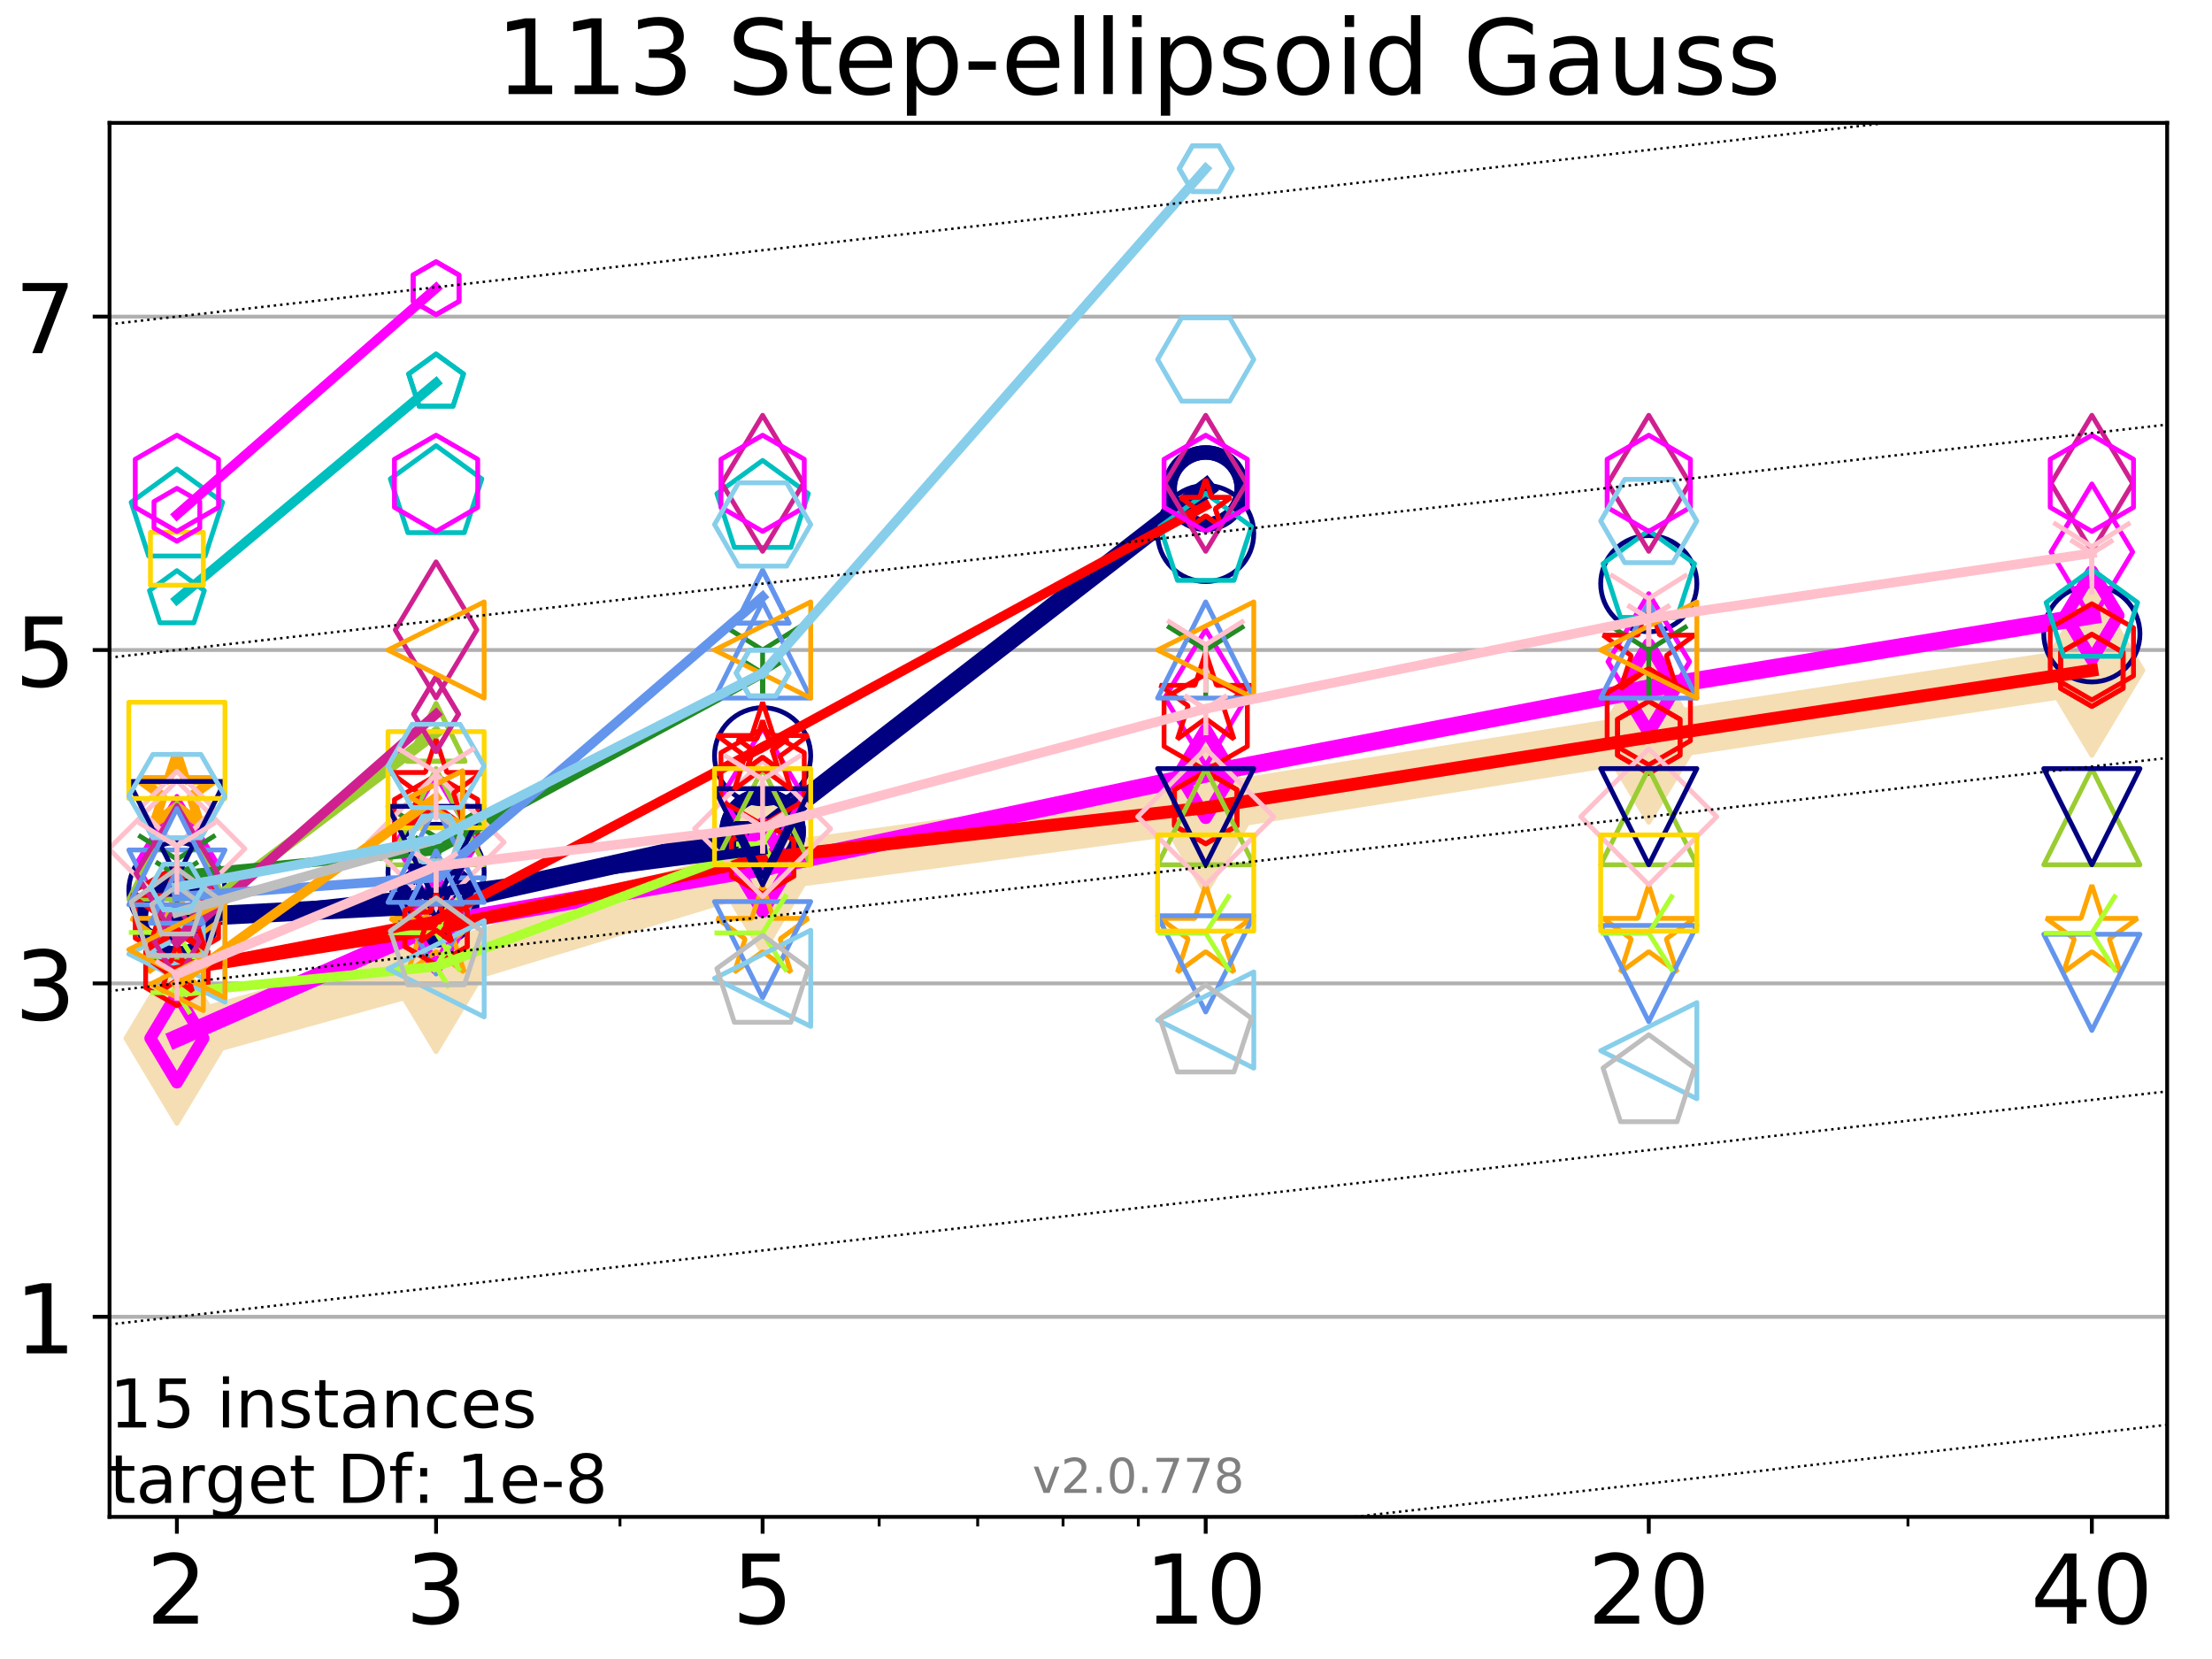 <?xml version="1.0" encoding="utf-8" standalone="no"?>
<!DOCTYPE svg PUBLIC "-//W3C//DTD SVG 1.1//EN"
  "http://www.w3.org/Graphics/SVG/1.1/DTD/svg11.dtd">
<!-- Created with matplotlib (http://matplotlib.org/) -->
<svg height="345pt" version="1.1" viewBox="0 0 460 345" width="460pt" xmlns="http://www.w3.org/2000/svg" xmlns:xlink="http://www.w3.org/1999/xlink">
 <defs>
  <style type="text/css">
*{stroke-linecap:butt;stroke-linejoin:round;}
  </style>
 </defs>
 <g id="figure_1">
  <g id="patch_1">
   <path d="M 0 345.6 
L 460.8 345.6 
L 460.8 0 
L 0 0 
z
" style="fill:#ffffff;"/>
  </g>
  <g id="axes_1">
   <g id="patch_2">
    <path d="M 22.78 315.44 
L 450.672 315.44 
L 450.672 25.56 
L 22.78 25.56 
z
" style="fill:#ffffff;"/>
   </g>
   <g id="line2d_1">
    <path clip-path="url(#pb38420a3b7)" d="M 36.786 215.921 
L 90.685 201.014 
L 158.59 180.407 
L 250.732 167.972 
L 342.873 153.321 
L 435.015 139.403 
" style="fill:none;stroke:#f5deb3;stroke-linecap:square;stroke-width:10;"/>
    <defs>
     <path d="M -0 17.678 
L 10.607 0 
L 0 -17.678 
L -10.607 -0 
z
" id="mec7d70488d" style="stroke:#f5deb3;stroke-linejoin:miter;"/>
    </defs>
    <g clip-path="url(#pb38420a3b7)">
     <use style="fill:#f5deb3;stroke:#f5deb3;stroke-linejoin:miter;" x="36.786" xlink:href="#mec7d70488d" y="215.921"/>
     <use style="fill:#f5deb3;stroke:#f5deb3;stroke-linejoin:miter;" x="90.685" xlink:href="#mec7d70488d" y="201.014"/>
     <use style="fill:#f5deb3;stroke:#f5deb3;stroke-linejoin:miter;" x="158.59" xlink:href="#mec7d70488d" y="180.407"/>
     <use style="fill:#f5deb3;stroke:#f5deb3;stroke-linejoin:miter;" x="250.732" xlink:href="#mec7d70488d" y="167.972"/>
     <use style="fill:#f5deb3;stroke:#f5deb3;stroke-linejoin:miter;" x="342.873" xlink:href="#mec7d70488d" y="153.321"/>
     <use style="fill:#f5deb3;stroke:#f5deb3;stroke-linejoin:miter;" x="435.015" xlink:href="#mec7d70488d" y="139.403"/>
    </g>
   </g>
   <g id="matplotlib.axis_1">
    <g id="xtick_1">
     <g id="line2d_2">
      <defs>
       <path d="M 0 0 
L 0 3.5 
" id="m283e372141" style="stroke:#000000;stroke-width:0.8;"/>
      </defs>
      <g>
       <use style="stroke:#000000;stroke-width:0.8;" x="36.786" xlink:href="#m283e372141" y="315.44"/>
      </g>
     </g>
     <g id="text_1">
      <!-- 2 -->
      <defs>
       <path d="M 19.188 8.297 
L 53.609 8.297 
L 53.609 0 
L 7.328 0 
L 7.328 8.297 
Q 12.938 14.109 22.625 23.891 
Q 32.328 33.688 34.812 36.531 
Q 39.547 41.844 41.422 45.531 
Q 43.312 49.219 43.312 52.781 
Q 43.312 58.594 39.234 62.25 
Q 35.156 65.922 28.609 65.922 
Q 23.969 65.922 18.812 64.312 
Q 13.672 62.703 7.812 59.422 
L 7.812 69.391 
Q 13.766 71.781 18.938 73 
Q 24.125 74.219 28.422 74.219 
Q 39.75 74.219 46.484 68.547 
Q 53.219 62.891 53.219 53.422 
Q 53.219 48.922 51.531 44.891 
Q 49.859 40.875 45.406 35.406 
Q 44.188 33.984 37.641 27.219 
Q 31.109 20.453 19.188 8.297 
z
" id="DejaVuSans-32"/>
      </defs>
      <g transform="translate(30.423 337.637)scale(0.2 -0.2)">
       <use xlink:href="#DejaVuSans-32"/>
      </g>
     </g>
    </g>
    <g id="xtick_2">
     <g id="line2d_3">
      <g>
       <use style="stroke:#000000;stroke-width:0.8;" x="90.685" xlink:href="#m283e372141" y="315.44"/>
      </g>
     </g>
     <g id="text_2">
      <!-- 3 -->
      <defs>
       <path d="M 40.578 39.312 
Q 47.656 37.797 51.625 33 
Q 55.609 28.219 55.609 21.188 
Q 55.609 10.406 48.188 4.484 
Q 40.766 -1.422 27.094 -1.422 
Q 22.516 -1.422 17.656 -0.516 
Q 12.797 0.391 7.625 2.203 
L 7.625 11.719 
Q 11.719 9.328 16.594 8.109 
Q 21.484 6.891 26.812 6.891 
Q 36.078 6.891 40.938 10.547 
Q 45.797 14.203 45.797 21.188 
Q 45.797 27.641 41.281 31.266 
Q 36.766 34.906 28.719 34.906 
L 20.219 34.906 
L 20.219 43.016 
L 29.109 43.016 
Q 36.375 43.016 40.234 45.922 
Q 44.094 48.828 44.094 54.297 
Q 44.094 59.906 40.109 62.906 
Q 36.141 65.922 28.719 65.922 
Q 24.656 65.922 20.016 65.031 
Q 15.375 64.156 9.812 62.312 
L 9.812 71.094 
Q 15.438 72.656 20.344 73.438 
Q 25.25 74.219 29.594 74.219 
Q 40.828 74.219 47.359 69.109 
Q 53.906 64.016 53.906 55.328 
Q 53.906 49.266 50.438 45.094 
Q 46.969 40.922 40.578 39.312 
z
" id="DejaVuSans-33"/>
      </defs>
      <g transform="translate(84.323 337.637)scale(0.2 -0.2)">
       <use xlink:href="#DejaVuSans-33"/>
      </g>
     </g>
    </g>
    <g id="xtick_3">
     <g id="line2d_4">
      <g>
       <use style="stroke:#000000;stroke-width:0.8;" x="158.59" xlink:href="#m283e372141" y="315.44"/>
      </g>
     </g>
     <g id="text_3">
      <!-- 5 -->
      <defs>
       <path d="M 10.797 72.906 
L 49.516 72.906 
L 49.516 64.594 
L 19.828 64.594 
L 19.828 46.734 
Q 21.969 47.469 24.109 47.828 
Q 26.266 48.188 28.422 48.188 
Q 40.625 48.188 47.75 41.5 
Q 54.891 34.812 54.891 23.391 
Q 54.891 11.625 47.562 5.094 
Q 40.234 -1.422 26.906 -1.422 
Q 22.312 -1.422 17.547 -0.641 
Q 12.797 0.141 7.719 1.703 
L 7.719 11.625 
Q 12.109 9.234 16.797 8.062 
Q 21.484 6.891 26.703 6.891 
Q 35.156 6.891 40.078 11.328 
Q 45.016 15.766 45.016 23.391 
Q 45.016 31 40.078 35.438 
Q 35.156 39.891 26.703 39.891 
Q 22.75 39.891 18.812 39.016 
Q 14.891 38.141 10.797 36.281 
z
" id="DejaVuSans-35"/>
      </defs>
      <g transform="translate(152.228 337.637)scale(0.2 -0.2)">
       <use xlink:href="#DejaVuSans-35"/>
      </g>
     </g>
    </g>
    <g id="xtick_4">
     <g id="line2d_5">
      <g>
       <use style="stroke:#000000;stroke-width:0.8;" x="250.732" xlink:href="#m283e372141" y="315.44"/>
      </g>
     </g>
     <g id="text_4">
      <!-- 10 -->
      <defs>
       <path d="M 12.406 8.297 
L 28.516 8.297 
L 28.516 63.922 
L 10.984 60.406 
L 10.984 69.391 
L 28.422 72.906 
L 38.281 72.906 
L 38.281 8.297 
L 54.391 8.297 
L 54.391 0 
L 12.406 0 
z
" id="DejaVuSans-31"/>
       <path d="M 31.781 66.406 
Q 24.172 66.406 20.328 58.906 
Q 16.5 51.422 16.5 36.375 
Q 16.5 21.391 20.328 13.891 
Q 24.172 6.391 31.781 6.391 
Q 39.453 6.391 43.281 13.891 
Q 47.125 21.391 47.125 36.375 
Q 47.125 51.422 43.281 58.906 
Q 39.453 66.406 31.781 66.406 
z
M 31.781 74.219 
Q 44.047 74.219 50.516 64.516 
Q 56.984 54.828 56.984 36.375 
Q 56.984 17.969 50.516 8.266 
Q 44.047 -1.422 31.781 -1.422 
Q 19.531 -1.422 13.062 8.266 
Q 6.594 17.969 6.594 36.375 
Q 6.594 54.828 13.062 64.516 
Q 19.531 74.219 31.781 74.219 
z
" id="DejaVuSans-30"/>
      </defs>
      <g transform="translate(238.007 337.637)scale(0.2 -0.2)">
       <use xlink:href="#DejaVuSans-31"/>
       <use x="63.623" xlink:href="#DejaVuSans-30"/>
      </g>
     </g>
    </g>
    <g id="xtick_5">
     <g id="line2d_6">
      <g>
       <use style="stroke:#000000;stroke-width:0.8;" x="342.873" xlink:href="#m283e372141" y="315.44"/>
      </g>
     </g>
     <g id="text_5">
      <!-- 20 -->
      <g transform="translate(330.148 337.637)scale(0.2 -0.2)">
       <use xlink:href="#DejaVuSans-32"/>
       <use x="63.623" xlink:href="#DejaVuSans-30"/>
      </g>
     </g>
    </g>
    <g id="xtick_6">
     <g id="line2d_7">
      <g>
       <use style="stroke:#000000;stroke-width:0.8;" x="435.015" xlink:href="#m283e372141" y="315.44"/>
      </g>
     </g>
     <g id="text_6">
      <!-- 40 -->
      <defs>
       <path d="M 37.797 64.312 
L 12.891 25.391 
L 37.797 25.391 
z
M 35.203 72.906 
L 47.609 72.906 
L 47.609 25.391 
L 58.016 25.391 
L 58.016 17.188 
L 47.609 17.188 
L 47.609 0 
L 37.797 0 
L 37.797 17.188 
L 4.891 17.188 
L 4.891 26.703 
z
" id="DejaVuSans-34"/>
      </defs>
      <g transform="translate(422.29 337.637)scale(0.2 -0.2)">
       <use xlink:href="#DejaVuSans-34"/>
       <use x="63.623" xlink:href="#DejaVuSans-30"/>
      </g>
     </g>
    </g>
    <g id="xtick_7">
     <g id="line2d_8">
      <defs>
       <path d="M 0 0 
L 0 2 
" id="m4ee91a9b1e" style="stroke:#000000;stroke-width:0.6;"/>
      </defs>
      <g>
       <use style="stroke:#000000;stroke-width:0.6;" x="36.786" xlink:href="#m4ee91a9b1e" y="315.44"/>
      </g>
     </g>
    </g>
    <g id="xtick_8">
     <g id="line2d_9">
      <g>
       <use style="stroke:#000000;stroke-width:0.6;" x="90.685" xlink:href="#m4ee91a9b1e" y="315.44"/>
      </g>
     </g>
    </g>
    <g id="xtick_9">
     <g id="line2d_10">
      <g>
       <use style="stroke:#000000;stroke-width:0.6;" x="128.927" xlink:href="#m4ee91a9b1e" y="315.44"/>
      </g>
     </g>
    </g>
    <g id="xtick_10">
     <g id="line2d_11">
      <g>
       <use style="stroke:#000000;stroke-width:0.6;" x="158.59" xlink:href="#m4ee91a9b1e" y="315.44"/>
      </g>
     </g>
    </g>
    <g id="xtick_11">
     <g id="line2d_12">
      <g>
       <use style="stroke:#000000;stroke-width:0.6;" x="182.827" xlink:href="#m4ee91a9b1e" y="315.44"/>
      </g>
     </g>
    </g>
    <g id="xtick_12">
     <g id="line2d_13">
      <g>
       <use style="stroke:#000000;stroke-width:0.6;" x="203.318" xlink:href="#m4ee91a9b1e" y="315.44"/>
      </g>
     </g>
    </g>
    <g id="xtick_13">
     <g id="line2d_14">
      <g>
       <use style="stroke:#000000;stroke-width:0.6;" x="221.069" xlink:href="#m4ee91a9b1e" y="315.44"/>
      </g>
     </g>
    </g>
    <g id="xtick_14">
     <g id="line2d_15">
      <g>
       <use style="stroke:#000000;stroke-width:0.6;" x="236.726" xlink:href="#m4ee91a9b1e" y="315.44"/>
      </g>
     </g>
    </g>
    <g id="xtick_15">
     <g id="line2d_16">
      <g>
       <use style="stroke:#000000;stroke-width:0.6;" x="342.873" xlink:href="#m4ee91a9b1e" y="315.44"/>
      </g>
     </g>
    </g>
    <g id="xtick_16">
     <g id="line2d_17">
      <g>
       <use style="stroke:#000000;stroke-width:0.6;" x="396.773" xlink:href="#m4ee91a9b1e" y="315.44"/>
      </g>
     </g>
    </g>
    <g id="xtick_17">
     <g id="line2d_18">
      <g>
       <use style="stroke:#000000;stroke-width:0.6;" x="435.015" xlink:href="#m4ee91a9b1e" y="315.44"/>
      </g>
     </g>
    </g>
   </g>
   <g id="matplotlib.axis_2">
    <g id="ytick_1">
     <g id="line2d_19">
      <path clip-path="url(#pb38420a3b7)" d="M 22.78 273.84 
L 450.672 273.84 
" style="fill:none;stroke:#b0b0b0;stroke-linecap:square;stroke-width:0.8;"/>
     </g>
     <g id="line2d_20">
      <defs>
       <path d="M 0 0 
L -3.5 0 
" id="mf7301485dd" style="stroke:#000000;stroke-width:0.8;"/>
      </defs>
      <g>
       <use style="stroke:#000000;stroke-width:0.8;" x="22.78" xlink:href="#mf7301485dd" y="273.84"/>
      </g>
     </g>
     <g id="text_7">
      <!-- 1 -->
      <g transform="translate(3.055 281.438)scale(0.2 -0.2)">
       <use xlink:href="#DejaVuSans-31"/>
      </g>
     </g>
    </g>
    <g id="ytick_2">
     <g id="line2d_21">
      <path clip-path="url(#pb38420a3b7)" d="M 22.78 204.506 
L 450.672 204.506 
" style="fill:none;stroke:#b0b0b0;stroke-linecap:square;stroke-width:0.8;"/>
     </g>
     <g id="line2d_22">
      <g>
       <use style="stroke:#000000;stroke-width:0.8;" x="22.78" xlink:href="#mf7301485dd" y="204.506"/>
      </g>
     </g>
     <g id="text_8">
      <!-- 3 -->
      <g transform="translate(3.055 212.104)scale(0.2 -0.2)">
       <use xlink:href="#DejaVuSans-33"/>
      </g>
     </g>
    </g>
    <g id="ytick_3">
     <g id="line2d_23">
      <path clip-path="url(#pb38420a3b7)" d="M 22.78 135.172 
L 450.672 135.172 
" style="fill:none;stroke:#b0b0b0;stroke-linecap:square;stroke-width:0.8;"/>
     </g>
     <g id="line2d_24">
      <g>
       <use style="stroke:#000000;stroke-width:0.8;" x="22.78" xlink:href="#mf7301485dd" y="135.172"/>
      </g>
     </g>
     <g id="text_9">
      <!-- 5 -->
      <g transform="translate(3.055 142.77)scale(0.2 -0.2)">
       <use xlink:href="#DejaVuSans-35"/>
      </g>
     </g>
    </g>
    <g id="ytick_4">
     <g id="line2d_25">
      <path clip-path="url(#pb38420a3b7)" d="M 22.78 65.838 
L 450.672 65.838 
" style="fill:none;stroke:#b0b0b0;stroke-linecap:square;stroke-width:0.8;"/>
     </g>
     <g id="line2d_26">
      <g>
       <use style="stroke:#000000;stroke-width:0.8;" x="22.78" xlink:href="#mf7301485dd" y="65.838"/>
      </g>
     </g>
     <g id="text_10">
      <!-- 7 -->
      <defs>
       <path d="M 8.203 72.906 
L 55.078 72.906 
L 55.078 68.703 
L 28.609 0 
L 18.312 0 
L 43.219 64.594 
L 8.203 64.594 
z
" id="DejaVuSans-37"/>
      </defs>
      <g transform="translate(3.055 73.437)scale(0.2 -0.2)">
       <use xlink:href="#DejaVuSans-37"/>
      </g>
     </g>
    </g>
   </g>
   <g id="line2d_27">
    <path clip-path="url(#pb38420a3b7)" d="M 36.786 190.803 
L 90.685 187.995 
" style="fill:none;stroke:#000080;stroke-linecap:square;stroke-width:4;"/>
    <defs>
     <path d="M 0 7.5 
C 1.989 7.5 3.897 6.71 5.303 5.303 
C 6.71 3.897 7.5 1.989 7.5 0 
C 7.5 -1.989 6.71 -3.897 5.303 -5.303 
C 3.897 -6.71 1.989 -7.5 0 -7.5 
C -1.989 -7.5 -3.897 -6.71 -5.303 -5.303 
C -6.71 -3.897 -7.5 -1.989 -7.5 0 
C -7.5 1.989 -6.71 3.897 -5.303 5.303 
C -3.897 6.71 -1.989 7.5 0 7.5 
z
" id="me112db4dde" style="stroke:#000080;stroke-width:3;"/>
    </defs>
    <g clip-path="url(#pb38420a3b7)">
     <use style="fill:none;stroke:#000080;stroke-width:3;" x="36.786" xlink:href="#me112db4dde" y="190.803"/>
     <use style="fill:none;stroke:#000080;stroke-width:3;" x="90.685" xlink:href="#me112db4dde" y="187.995"/>
    </g>
   </g>
   <g id="line2d_28">
    <path clip-path="url(#pb38420a3b7)" d="M 90.685 187.995 
L 158.59 172.928 
" style="fill:none;stroke:#000080;stroke-linecap:square;stroke-width:4;"/>
    <g clip-path="url(#pb38420a3b7)">
     <use style="fill:none;stroke:#000080;stroke-width:3;" x="90.685" xlink:href="#me112db4dde" y="187.995"/>
     <use style="fill:none;stroke:#000080;stroke-width:3;" x="158.59" xlink:href="#me112db4dde" y="172.928"/>
    </g>
   </g>
   <g id="line2d_29">
    <path clip-path="url(#pb38420a3b7)" d="M 158.59 172.928 
L 250.732 101.595 
" style="fill:none;stroke:#000080;stroke-linecap:square;stroke-width:4;"/>
    <g clip-path="url(#pb38420a3b7)">
     <use style="fill:none;stroke:#000080;stroke-width:3;" x="158.59" xlink:href="#me112db4dde" y="172.928"/>
     <use style="fill:none;stroke:#000080;stroke-width:3;" x="250.732" xlink:href="#me112db4dde" y="101.595"/>
    </g>
   </g>
   <g id="line2d_30">
    <path clip-path="url(#pb38420a3b7)" d="M 250.732 101.595 
" style="fill:none;stroke:#000080;stroke-linecap:square;stroke-width:4;"/>
    <g clip-path="url(#pb38420a3b7)">
     <use style="fill:none;stroke:#000080;stroke-width:3;" x="250.732" xlink:href="#me112db4dde" y="101.595"/>
    </g>
   </g>
   <g id="line2d_31"/>
   <g id="line2d_32">
    <defs>
     <path d="M 0 10 
C 2.652 10 5.196 8.946 7.071 7.071 
C 8.946 5.196 10 2.652 10 0 
C 10 -2.652 8.946 -5.196 7.071 -7.071 
C 5.196 -8.946 2.652 -10 0 -10 
C -2.652 -10 -5.196 -8.946 -7.071 -7.071 
C -8.946 -5.196 -10 -2.652 -10 0 
C -10 2.652 -8.946 5.196 -7.071 7.071 
C -5.196 8.946 -2.652 10 0 10 
z
" id="m01ac231421" style="stroke:#000080;"/>
    </defs>
    <g clip-path="url(#pb38420a3b7)">
     <use style="fill:none;stroke:#000080;" x="36.786" xlink:href="#m01ac231421" y="185.206"/>
     <use style="fill:none;stroke:#000080;" x="90.685" xlink:href="#m01ac231421" y="181.4"/>
     <use style="fill:none;stroke:#000080;" x="158.59" xlink:href="#m01ac231421" y="157.168"/>
     <use style="fill:none;stroke:#000080;" x="250.732" xlink:href="#m01ac231421" y="110.941"/>
     <use style="fill:none;stroke:#000080;" x="342.873" xlink:href="#m01ac231421" y="121.377"/>
     <use style="fill:none;stroke:#000080;" x="435.015" xlink:href="#m01ac231421" y="131.812"/>
    </g>
   </g>
   <g id="line2d_33">
    <path clip-path="url(#pb38420a3b7)" d="M 36.786 215.919 
L 90.685 192.204 
" style="fill:none;stroke:#ff00ff;stroke-linecap:square;stroke-width:3.667;"/>
    <defs>
     <path d="M -0 9.192 
L 5.515 0 
L 0 -9.192 
L -5.515 -0 
z
" id="me3c077f3cd" style="stroke:#ff00ff;stroke-linejoin:miter;stroke-width:2.5;"/>
    </defs>
    <g clip-path="url(#pb38420a3b7)">
     <use style="fill:none;stroke:#ff00ff;stroke-linejoin:miter;stroke-width:2.5;" x="36.786" xlink:href="#me3c077f3cd" y="215.919"/>
     <use style="fill:none;stroke:#ff00ff;stroke-linejoin:miter;stroke-width:2.5;" x="90.685" xlink:href="#me3c077f3cd" y="192.204"/>
    </g>
   </g>
   <g id="line2d_34">
    <path clip-path="url(#pb38420a3b7)" d="M 90.685 192.204 
L 158.59 180.407 
" style="fill:none;stroke:#ff00ff;stroke-linecap:square;stroke-width:3.667;"/>
    <g clip-path="url(#pb38420a3b7)">
     <use style="fill:none;stroke:#ff00ff;stroke-linejoin:miter;stroke-width:2.5;" x="90.685" xlink:href="#me3c077f3cd" y="192.204"/>
     <use style="fill:none;stroke:#ff00ff;stroke-linejoin:miter;stroke-width:2.5;" x="158.59" xlink:href="#me3c077f3cd" y="180.407"/>
    </g>
   </g>
   <g id="line2d_35">
    <path clip-path="url(#pb38420a3b7)" d="M 158.59 180.407 
L 250.732 160.896 
" style="fill:none;stroke:#ff00ff;stroke-linecap:square;stroke-width:3.667;"/>
    <g clip-path="url(#pb38420a3b7)">
     <use style="fill:none;stroke:#ff00ff;stroke-linejoin:miter;stroke-width:2.5;" x="158.59" xlink:href="#me3c077f3cd" y="180.407"/>
     <use style="fill:none;stroke:#ff00ff;stroke-linejoin:miter;stroke-width:2.5;" x="250.732" xlink:href="#me3c077f3cd" y="160.896"/>
    </g>
   </g>
   <g id="line2d_36">
    <path clip-path="url(#pb38420a3b7)" d="M 250.732 160.896 
L 342.873 143.153 
" style="fill:none;stroke:#ff00ff;stroke-linecap:square;stroke-width:3.667;"/>
    <g clip-path="url(#pb38420a3b7)">
     <use style="fill:none;stroke:#ff00ff;stroke-linejoin:miter;stroke-width:2.5;" x="250.732" xlink:href="#me3c077f3cd" y="160.896"/>
     <use style="fill:none;stroke:#ff00ff;stroke-linejoin:miter;stroke-width:2.5;" x="342.873" xlink:href="#me3c077f3cd" y="143.153"/>
    </g>
   </g>
   <g id="line2d_37">
    <path clip-path="url(#pb38420a3b7)" d="M 342.873 143.153 
L 435.015 128.003 
" style="fill:none;stroke:#ff00ff;stroke-linecap:square;stroke-width:3.667;"/>
    <g clip-path="url(#pb38420a3b7)">
     <use style="fill:none;stroke:#ff00ff;stroke-linejoin:miter;stroke-width:2.5;" x="342.873" xlink:href="#me3c077f3cd" y="143.153"/>
     <use style="fill:none;stroke:#ff00ff;stroke-linejoin:miter;stroke-width:2.5;" x="435.015" xlink:href="#me3c077f3cd" y="128.003"/>
    </g>
   </g>
   <g id="line2d_38">
    <path clip-path="url(#pb38420a3b7)" d="M 435.015 128.003 
" style="fill:none;stroke:#ff00ff;stroke-linecap:square;stroke-width:3.667;"/>
    <g clip-path="url(#pb38420a3b7)">
     <use style="fill:none;stroke:#ff00ff;stroke-linejoin:miter;stroke-width:2.5;" x="435.015" xlink:href="#me3c077f3cd" y="128.003"/>
    </g>
   </g>
   <g id="line2d_39"/>
   <g id="line2d_40">
    <defs>
     <path d="M -0 14.142 
L 8.485 0 
L -0 -14.142 
L -8.485 -0 
z
" id="m2b731913f9" style="stroke:#ff00ff;stroke-linejoin:miter;"/>
    </defs>
    <g clip-path="url(#pb38420a3b7)">
     <use style="fill:none;stroke:#ff00ff;stroke-linejoin:miter;" x="36.786" xlink:href="#m2b731913f9" y="179.76"/>
     <use style="fill:none;stroke:#ff00ff;stroke-linejoin:miter;" x="90.685" xlink:href="#m2b731913f9" y="175.531"/>
     <use style="fill:none;stroke:#ff00ff;stroke-linejoin:miter;" x="158.59" xlink:href="#m2b731913f9" y="165.57"/>
     <use style="fill:none;stroke:#ff00ff;stroke-linejoin:miter;" x="250.732" xlink:href="#m2b731913f9" y="145.075"/>
     <use style="fill:none;stroke:#ff00ff;stroke-linejoin:miter;" x="342.873" xlink:href="#m2b731913f9" y="137.601"/>
     <use style="fill:none;stroke:#ff00ff;stroke-linejoin:miter;" x="435.015" xlink:href="#m2b731913f9" y="114.784"/>
    </g>
   </g>
   <g id="line2d_41">
    <path clip-path="url(#pb38420a3b7)" d="M 36.786 164.673 
" style="fill:none;stroke:#ffa500;stroke-linecap:square;stroke-width:3.333;"/>
    <defs>
     <path d="M 0 -8 
L -1.796 -2.472 
L -7.608 -2.472 
L -2.906 0.944 
L -4.702 6.472 
L -0 3.056 
L 4.702 6.472 
L 2.906 0.944 
L 7.608 -2.472 
L 1.796 -2.472 
z
" id="m38f9638933" style="stroke:#ffa500;stroke-linejoin:bevel;stroke-width:2;"/>
    </defs>
    <g clip-path="url(#pb38420a3b7)">
     <use style="fill:none;stroke:#ffa500;stroke-linejoin:bevel;stroke-width:2;" x="36.786" xlink:href="#m38f9638933" y="164.673"/>
    </g>
   </g>
   <g id="line2d_42"/>
   <g id="line2d_43">
    <defs>
     <path d="M 0 -10 
L -2.245 -3.09 
L -9.511 -3.09 
L -3.633 1.18 
L -5.878 8.09 
L -0 3.82 
L 5.878 8.09 
L 3.633 1.18 
L 9.511 -3.09 
L 2.245 -3.09 
z
" id="m9a4e19bcf2" style="stroke:#ffa500;stroke-linejoin:bevel;"/>
    </defs>
    <g clip-path="url(#pb38420a3b7)">
     <use style="fill:none;stroke:#ffa500;stroke-linejoin:bevel;" x="36.786" xlink:href="#m9a4e19bcf2" y="194.07"/>
     <use style="fill:none;stroke:#ffa500;stroke-linejoin:bevel;" x="90.685" xlink:href="#m9a4e19bcf2" y="194.07"/>
     <use style="fill:none;stroke:#ffa500;stroke-linejoin:bevel;" x="158.59" xlink:href="#m9a4e19bcf2" y="194.07"/>
     <use style="fill:none;stroke:#ffa500;stroke-linejoin:bevel;" x="250.732" xlink:href="#m9a4e19bcf2" y="194.07"/>
     <use style="fill:none;stroke:#ffa500;stroke-linejoin:bevel;" x="342.873" xlink:href="#m9a4e19bcf2" y="194.07"/>
     <use style="fill:none;stroke:#ffa500;stroke-linejoin:bevel;" x="435.015" xlink:href="#m9a4e19bcf2" y="194.07"/>
    </g>
   </g>
   <g id="line2d_44"/>
   <g id="line2d_45">
    <defs>
     <path d="M -0 10 
L 10 -10 
L -10 -10 
z
" id="ma50323981d" style="stroke:#6495ed;stroke-linejoin:miter;"/>
    </defs>
    <g clip-path="url(#pb38420a3b7)">
     <use style="fill:none;stroke:#6495ed;stroke-linejoin:miter;" x="36.786" xlink:href="#ma50323981d" y="186.758"/>
     <use style="fill:none;stroke:#6495ed;stroke-linejoin:miter;" x="90.685" xlink:href="#ma50323981d" y="192.553"/>
     <use style="fill:none;stroke:#6495ed;stroke-linejoin:miter;" x="158.59" xlink:href="#ma50323981d" y="197.49"/>
     <use style="fill:none;stroke:#6495ed;stroke-linejoin:miter;" x="250.732" xlink:href="#ma50323981d" y="200.439"/>
     <use style="fill:none;stroke:#6495ed;stroke-linejoin:miter;" x="342.873" xlink:href="#ma50323981d" y="202.46"/>
     <use style="fill:none;stroke:#6495ed;stroke-linejoin:miter;" x="435.015" xlink:href="#ma50323981d" y="204.285"/>
    </g>
   </g>
   <g id="line2d_46">
    <path clip-path="url(#pb38420a3b7)" d="M 36.786 201.628 
L 90.685 193.107 
" style="fill:none;stroke:#ff0000;stroke-linecap:square;stroke-width:2.667;"/>
    <defs>
     <path d="M 0 -7.5 
L -6.495 -3.75 
L -6.495 3.75 
L -0 7.5 
L 6.495 3.75 
L 6.495 -3.75 
z
" id="m0529da9259" style="stroke:#ff0000;stroke-linejoin:miter;"/>
    </defs>
    <g clip-path="url(#pb38420a3b7)">
     <use style="fill:none;stroke:#ff0000;stroke-linejoin:miter;" x="36.786" xlink:href="#m0529da9259" y="201.628"/>
     <use style="fill:none;stroke:#ff0000;stroke-linejoin:miter;" x="90.685" xlink:href="#m0529da9259" y="193.107"/>
    </g>
   </g>
   <g id="line2d_47">
    <path clip-path="url(#pb38420a3b7)" d="M 90.685 193.107 
L 158.59 178.442 
" style="fill:none;stroke:#ff0000;stroke-linecap:square;stroke-width:2.667;"/>
    <g clip-path="url(#pb38420a3b7)">
     <use style="fill:none;stroke:#ff0000;stroke-linejoin:miter;" x="90.685" xlink:href="#m0529da9259" y="193.107"/>
     <use style="fill:none;stroke:#ff0000;stroke-linejoin:miter;" x="158.59" xlink:href="#m0529da9259" y="178.442"/>
    </g>
   </g>
   <g id="line2d_48">
    <path clip-path="url(#pb38420a3b7)" d="M 158.59 178.442 
L 250.732 167.972 
" style="fill:none;stroke:#ff0000;stroke-linecap:square;stroke-width:2.667;"/>
    <g clip-path="url(#pb38420a3b7)">
     <use style="fill:none;stroke:#ff0000;stroke-linejoin:miter;" x="158.59" xlink:href="#m0529da9259" y="178.442"/>
     <use style="fill:none;stroke:#ff0000;stroke-linejoin:miter;" x="250.732" xlink:href="#m0529da9259" y="167.972"/>
    </g>
   </g>
   <g id="line2d_49">
    <path clip-path="url(#pb38420a3b7)" d="M 250.732 167.972 
L 342.873 153.321 
" style="fill:none;stroke:#ff0000;stroke-linecap:square;stroke-width:2.667;"/>
    <g clip-path="url(#pb38420a3b7)">
     <use style="fill:none;stroke:#ff0000;stroke-linejoin:miter;" x="250.732" xlink:href="#m0529da9259" y="167.972"/>
     <use style="fill:none;stroke:#ff0000;stroke-linejoin:miter;" x="342.873" xlink:href="#m0529da9259" y="153.321"/>
    </g>
   </g>
   <g id="line2d_50">
    <path clip-path="url(#pb38420a3b7)" d="M 342.873 153.321 
L 435.015 139.403 
" style="fill:none;stroke:#ff0000;stroke-linecap:square;stroke-width:2.667;"/>
    <g clip-path="url(#pb38420a3b7)">
     <use style="fill:none;stroke:#ff0000;stroke-linejoin:miter;" x="342.873" xlink:href="#m0529da9259" y="153.321"/>
     <use style="fill:none;stroke:#ff0000;stroke-linejoin:miter;" x="435.015" xlink:href="#m0529da9259" y="139.403"/>
    </g>
   </g>
   <g id="line2d_51">
    <path clip-path="url(#pb38420a3b7)" d="M 435.015 139.403 
" style="fill:none;stroke:#ff0000;stroke-linecap:square;stroke-width:2.667;"/>
    <g clip-path="url(#pb38420a3b7)">
     <use style="fill:none;stroke:#ff0000;stroke-linejoin:miter;" x="435.015" xlink:href="#m0529da9259" y="139.403"/>
    </g>
   </g>
   <g id="line2d_52"/>
   <g id="line2d_53">
    <defs>
     <path d="M 0 -10 
L -8.66 -5 
L -8.66 5 
L -0 10 
L 8.66 5 
L 8.66 -5 
z
" id="m12f8171e46" style="stroke:#ff0000;stroke-linejoin:miter;"/>
    </defs>
    <g clip-path="url(#pb38420a3b7)">
     <use style="fill:none;stroke:#ff0000;stroke-linejoin:miter;" x="36.786" xlink:href="#m12f8171e46" y="190.111"/>
     <use style="fill:none;stroke:#ff0000;stroke-linejoin:miter;" x="90.685" xlink:href="#m12f8171e46" y="171.264"/>
     <use style="fill:none;stroke:#ff0000;stroke-linejoin:miter;" x="158.59" xlink:href="#m12f8171e46" y="161.514"/>
     <use style="fill:none;stroke:#ff0000;stroke-linejoin:miter;" x="250.732" xlink:href="#m12f8171e46" y="150.215"/>
     <use style="fill:none;stroke:#ff0000;stroke-linejoin:miter;" x="342.873" xlink:href="#m12f8171e46" y="149.056"/>
     <use style="fill:none;stroke:#ff0000;stroke-linejoin:miter;" x="435.015" xlink:href="#m12f8171e46" y="135.559"/>
    </g>
   </g>
   <g id="line2d_54">
    <path clip-path="url(#pb38420a3b7)" d="M 36.786 193.059 
L 90.685 152.315 
" style="fill:none;stroke:#9acd32;stroke-linecap:square;stroke-width:2.333;"/>
    <defs>
     <path d="M 0 -6 
L -6 6 
L 6 6 
z
" id="me45d0cc3fa" style="stroke:#9acd32;stroke-linejoin:miter;"/>
    </defs>
    <g clip-path="url(#pb38420a3b7)">
     <use style="fill:none;stroke:#9acd32;stroke-linejoin:miter;" x="36.786" xlink:href="#me45d0cc3fa" y="193.059"/>
     <use style="fill:none;stroke:#9acd32;stroke-linejoin:miter;" x="90.685" xlink:href="#me45d0cc3fa" y="152.315"/>
    </g>
   </g>
   <g id="line2d_55">
    <path clip-path="url(#pb38420a3b7)" d="M 90.685 152.315 
" style="fill:none;stroke:#9acd32;stroke-linecap:square;stroke-width:2.333;"/>
    <g clip-path="url(#pb38420a3b7)">
     <use style="fill:none;stroke:#9acd32;stroke-linejoin:miter;" x="90.685" xlink:href="#me45d0cc3fa" y="152.315"/>
    </g>
   </g>
   <g id="line2d_56"/>
   <g id="line2d_57">
    <defs>
     <path d="M 0 -10 
L -10 10 
L 10 10 
z
" id="mfa1be68c3e" style="stroke:#9acd32;stroke-linejoin:miter;"/>
    </defs>
    <g clip-path="url(#pb38420a3b7)">
     <use style="fill:none;stroke:#9acd32;stroke-linejoin:miter;" x="36.786" xlink:href="#mfa1be68c3e" y="176.98"/>
     <use style="fill:none;stroke:#9acd32;stroke-linejoin:miter;" x="90.685" xlink:href="#mfa1be68c3e" y="169.838"/>
     <use style="fill:none;stroke:#9acd32;stroke-linejoin:miter;" x="158.59" xlink:href="#mfa1be68c3e" y="169.839"/>
     <use style="fill:none;stroke:#9acd32;stroke-linejoin:miter;" x="250.732" xlink:href="#mfa1be68c3e" y="169.839"/>
     <use style="fill:none;stroke:#9acd32;stroke-linejoin:miter;" x="342.873" xlink:href="#mfa1be68c3e" y="169.839"/>
     <use style="fill:none;stroke:#9acd32;stroke-linejoin:miter;" x="435.015" xlink:href="#mfa1be68c3e" y="169.839"/>
    </g>
   </g>
   <g id="line2d_58">
    <path clip-path="url(#pb38420a3b7)" d="M 36.786 124.671 
L 90.685 79.621 
" style="fill:none;stroke:#00bfbf;stroke-linecap:square;stroke-width:2;"/>
    <defs>
     <path d="M 0 -6 
L -5.706 -1.854 
L -3.527 4.854 
L 3.527 4.854 
L 5.706 -1.854 
z
" id="mb8375eaa65" style="stroke:#00bfbf;stroke-linejoin:miter;"/>
    </defs>
    <g clip-path="url(#pb38420a3b7)">
     <use style="fill:none;stroke:#00bfbf;stroke-linejoin:miter;" x="36.786" xlink:href="#mb8375eaa65" y="124.671"/>
     <use style="fill:none;stroke:#00bfbf;stroke-linejoin:miter;" x="90.685" xlink:href="#mb8375eaa65" y="79.621"/>
    </g>
   </g>
   <g id="line2d_59">
    <path clip-path="url(#pb38420a3b7)" d="M 90.685 79.621 
" style="fill:none;stroke:#00bfbf;stroke-linecap:square;stroke-width:2;"/>
    <g clip-path="url(#pb38420a3b7)">
     <use style="fill:none;stroke:#00bfbf;stroke-linejoin:miter;" x="90.685" xlink:href="#mb8375eaa65" y="79.621"/>
    </g>
   </g>
   <g id="line2d_60"/>
   <g id="line2d_61">
    <defs>
     <path d="M 0 -10 
L -9.511 -3.09 
L -5.878 8.09 
L 5.878 8.09 
L 9.511 -3.09 
z
" id="m18b99d3daf" style="stroke:#00bfbf;stroke-linejoin:miter;"/>
    </defs>
    <g clip-path="url(#pb38420a3b7)">
     <use style="fill:none;stroke:#00bfbf;stroke-linejoin:miter;" x="36.786" xlink:href="#m18b99d3daf" y="107.533"/>
     <use style="fill:none;stroke:#00bfbf;stroke-linejoin:miter;" x="90.685" xlink:href="#m18b99d3daf" y="102.678"/>
     <use style="fill:none;stroke:#00bfbf;stroke-linejoin:miter;" x="158.59" xlink:href="#m18b99d3daf" y="105.747"/>
     <use style="fill:none;stroke:#00bfbf;stroke-linejoin:miter;" x="250.732" xlink:href="#m18b99d3daf" y="112.599"/>
     <use style="fill:none;stroke:#00bfbf;stroke-linejoin:miter;" x="342.873" xlink:href="#m18b99d3daf" y="120.306"/>
     <use style="fill:none;stroke:#00bfbf;stroke-linejoin:miter;" x="435.015" xlink:href="#m18b99d3daf" y="128.394"/>
    </g>
   </g>
   <g id="line2d_62">
    <path clip-path="url(#pb38420a3b7)" d="M 36.786 206.43 
L 90.685 201.016 
" style="fill:none;stroke:#adff2f;stroke-linecap:square;stroke-width:2;"/>
    <defs>
     <path d="M 0 0 
L -5.5 -0 
M 0 0 
L 2.75 4.4 
M 0 0 
L 2.75 -4.4 
" id="m30d6ca7e1a" style="stroke:#adff2f;"/>
    </defs>
    <g clip-path="url(#pb38420a3b7)">
     <use style="fill:none;stroke:#adff2f;" x="36.786" xlink:href="#m30d6ca7e1a" y="206.43"/>
     <use style="fill:none;stroke:#adff2f;" x="90.685" xlink:href="#m30d6ca7e1a" y="201.016"/>
    </g>
   </g>
   <g id="line2d_63">
    <path clip-path="url(#pb38420a3b7)" d="M 90.685 201.016 
L 158.59 175.509 
" style="fill:none;stroke:#adff2f;stroke-linecap:square;stroke-width:2;"/>
    <g clip-path="url(#pb38420a3b7)">
     <use style="fill:none;stroke:#adff2f;" x="90.685" xlink:href="#m30d6ca7e1a" y="201.016"/>
     <use style="fill:none;stroke:#adff2f;" x="158.59" xlink:href="#m30d6ca7e1a" y="175.509"/>
    </g>
   </g>
   <g id="line2d_64">
    <path clip-path="url(#pb38420a3b7)" d="M 158.59 175.509 
" style="fill:none;stroke:#adff2f;stroke-linecap:square;stroke-width:2;"/>
    <g clip-path="url(#pb38420a3b7)">
     <use style="fill:none;stroke:#adff2f;" x="158.59" xlink:href="#m30d6ca7e1a" y="175.509"/>
    </g>
   </g>
   <g id="line2d_65"/>
   <g id="line2d_66">
    <defs>
     <path d="M 0 0 
L -10 -0 
M 0 0 
L 5 8 
M 0 0 
L 5 -8 
" id="mcba2677bbf" style="stroke:#adff2f;"/>
    </defs>
    <g clip-path="url(#pb38420a3b7)">
     <use style="fill:none;stroke:#adff2f;" x="36.786" xlink:href="#mcba2677bbf" y="193.92"/>
     <use style="fill:none;stroke:#adff2f;" x="90.685" xlink:href="#mcba2677bbf" y="193.97"/>
     <use style="fill:none;stroke:#adff2f;" x="158.59" xlink:href="#mcba2677bbf" y="194.01"/>
     <use style="fill:none;stroke:#adff2f;" x="250.732" xlink:href="#mcba2677bbf" y="194.04"/>
     <use style="fill:none;stroke:#adff2f;" x="342.873" xlink:href="#mcba2677bbf" y="194.055"/>
     <use style="fill:none;stroke:#adff2f;" x="435.015" xlink:href="#mcba2677bbf" y="194.063"/>
    </g>
   </g>
   <g id="line2d_67">
    <path clip-path="url(#pb38420a3b7)" d="M 36.786 182.001 
L 90.685 176.844 
" style="fill:none;stroke:#228b22;stroke-linecap:square;stroke-width:2;"/>
    <defs>
     <path d="M 0 0 
L 0 5.5 
M 0 0 
L 4.4 -2.75 
M 0 0 
L -4.4 -2.75 
" id="m503f76b745" style="stroke:#228b22;"/>
    </defs>
    <g clip-path="url(#pb38420a3b7)">
     <use style="fill:none;stroke:#228b22;" x="36.786" xlink:href="#m503f76b745" y="182.001"/>
     <use style="fill:none;stroke:#228b22;" x="90.685" xlink:href="#m503f76b745" y="176.844"/>
    </g>
   </g>
   <g id="line2d_68">
    <path clip-path="url(#pb38420a3b7)" d="M 90.685 176.844 
L 158.59 140.024 
" style="fill:none;stroke:#228b22;stroke-linecap:square;stroke-width:2;"/>
    <g clip-path="url(#pb38420a3b7)">
     <use style="fill:none;stroke:#228b22;" x="90.685" xlink:href="#m503f76b745" y="176.844"/>
     <use style="fill:none;stroke:#228b22;" x="158.59" xlink:href="#m503f76b745" y="140.024"/>
    </g>
   </g>
   <g id="line2d_69">
    <path clip-path="url(#pb38420a3b7)" d="M 158.59 140.024 
" style="fill:none;stroke:#228b22;stroke-linecap:square;stroke-width:2;"/>
    <g clip-path="url(#pb38420a3b7)">
     <use style="fill:none;stroke:#228b22;" x="158.59" xlink:href="#m503f76b745" y="140.024"/>
    </g>
   </g>
   <g id="line2d_70"/>
   <g id="line2d_71">
    <defs>
     <path d="M 0 0 
L 0 10 
M 0 0 
L 8 -5 
M 0 0 
L -8 -5 
" id="mc98169f707" style="stroke:#228b22;"/>
    </defs>
    <g clip-path="url(#pb38420a3b7)">
     <use style="fill:none;stroke:#228b22;" x="36.786" xlink:href="#mc98169f707" y="178.695"/>
     <use style="fill:none;stroke:#228b22;" x="90.685" xlink:href="#mc98169f707" y="174.077"/>
     <use style="fill:none;stroke:#228b22;" x="158.59" xlink:href="#mc98169f707" y="135.172"/>
     <use style="fill:none;stroke:#228b22;" x="250.732" xlink:href="#mc98169f707" y="135.172"/>
     <use style="fill:none;stroke:#228b22;" x="342.873" xlink:href="#mc98169f707" y="135.172"/>
    </g>
   </g>
   <g id="line2d_72">
    <path clip-path="url(#pb38420a3b7)" d="M 36.786 168.169 
" style="fill:none;stroke:#ffc0cb;stroke-linecap:square;stroke-width:2;"/>
    <defs>
     <path d="M -0 7.778 
L 7.778 0 
L 0 -7.778 
L -7.778 -0 
z
" id="ma3dce1e6d1" style="stroke:#ffc0cb;stroke-linejoin:miter;"/>
    </defs>
    <g clip-path="url(#pb38420a3b7)">
     <use style="fill:none;stroke:#ffc0cb;stroke-linejoin:miter;" x="36.786" xlink:href="#ma3dce1e6d1" y="168.169"/>
    </g>
   </g>
   <g id="line2d_73"/>
   <g id="line2d_74">
    <defs>
     <path d="M -0 14.142 
L 14.142 0 
L 0 -14.142 
L -14.142 -0 
z
" id="m35501b7f73" style="stroke:#ffc0cb;stroke-linejoin:miter;"/>
    </defs>
    <g clip-path="url(#pb38420a3b7)">
     <use style="fill:none;stroke:#ffc0cb;stroke-linejoin:miter;" x="36.786" xlink:href="#m35501b7f73" y="176.509"/>
     <use style="fill:none;stroke:#ffc0cb;stroke-linejoin:miter;" x="90.685" xlink:href="#m35501b7f73" y="175.146"/>
     <use style="fill:none;stroke:#ffc0cb;stroke-linejoin:miter;" x="158.59" xlink:href="#m35501b7f73" y="172.33"/>
     <use style="fill:none;stroke:#ffc0cb;stroke-linejoin:miter;" x="250.732" xlink:href="#m35501b7f73" y="169.839"/>
     <use style="fill:none;stroke:#ffc0cb;stroke-linejoin:miter;" x="342.873" xlink:href="#m35501b7f73" y="169.839"/>
    </g>
   </g>
   <g id="line2d_75">
    <path clip-path="url(#pb38420a3b7)" d="M 36.786 197.95 
" style="fill:none;stroke:#87ceeb;stroke-linecap:square;stroke-width:2;"/>
    <defs>
     <path d="M -5.5 -0 
L 5.5 5.5 
L 5.5 -5.5 
z
" id="mcb7c6383e6" style="stroke:#87ceeb;stroke-linejoin:miter;"/>
    </defs>
    <g clip-path="url(#pb38420a3b7)">
     <use style="fill:none;stroke:#87ceeb;stroke-linejoin:miter;" x="36.786" xlink:href="#mcb7c6383e6" y="197.95"/>
    </g>
   </g>
   <g id="line2d_76"/>
   <g id="line2d_77">
    <defs>
     <path d="M -10 -0 
L 10 10 
L 10 -10 
z
" id="m178636d310" style="stroke:#87ceeb;stroke-linejoin:miter;"/>
    </defs>
    <g clip-path="url(#pb38420a3b7)">
     <use style="fill:none;stroke:#87ceeb;stroke-linejoin:miter;" x="36.786" xlink:href="#m178636d310" y="198.396"/>
     <use style="fill:none;stroke:#87ceeb;stroke-linejoin:miter;" x="90.685" xlink:href="#m178636d310" y="201.471"/>
     <use style="fill:none;stroke:#87ceeb;stroke-linejoin:miter;" x="158.59" xlink:href="#m178636d310" y="203.453"/>
     <use style="fill:none;stroke:#87ceeb;stroke-linejoin:miter;" x="250.732" xlink:href="#m178636d310" y="212.124"/>
     <use style="fill:none;stroke:#87ceeb;stroke-linejoin:miter;" x="342.873" xlink:href="#m178636d310" y="218.498"/>
    </g>
   </g>
   <g id="line2d_78">
    <path clip-path="url(#pb38420a3b7)" d="M 36.786 191.507 
L 90.685 185.58 
" style="fill:none;stroke:#000080;stroke-linecap:square;stroke-width:2;"/>
    <defs>
     <path d="M -0 5.5 
L 5.5 -5.5 
L -5.5 -5.5 
z
" id="m9a7748fa94" style="stroke:#000080;stroke-linejoin:miter;"/>
    </defs>
    <g clip-path="url(#pb38420a3b7)">
     <use style="fill:none;stroke:#000080;stroke-linejoin:miter;" x="36.786" xlink:href="#m9a7748fa94" y="191.507"/>
     <use style="fill:none;stroke:#000080;stroke-linejoin:miter;" x="90.685" xlink:href="#m9a7748fa94" y="185.58"/>
    </g>
   </g>
   <g id="line2d_79">
    <path clip-path="url(#pb38420a3b7)" d="M 90.685 185.58 
L 158.59 176.747 
" style="fill:none;stroke:#000080;stroke-linecap:square;stroke-width:2;"/>
    <g clip-path="url(#pb38420a3b7)">
     <use style="fill:none;stroke:#000080;stroke-linejoin:miter;" x="90.685" xlink:href="#m9a7748fa94" y="185.58"/>
     <use style="fill:none;stroke:#000080;stroke-linejoin:miter;" x="158.59" xlink:href="#m9a7748fa94" y="176.747"/>
    </g>
   </g>
   <g id="line2d_80">
    <path clip-path="url(#pb38420a3b7)" d="M 158.59 176.747 
" style="fill:none;stroke:#000080;stroke-linecap:square;stroke-width:2;"/>
    <g clip-path="url(#pb38420a3b7)">
     <use style="fill:none;stroke:#000080;stroke-linejoin:miter;" x="158.59" xlink:href="#m9a7748fa94" y="176.747"/>
    </g>
   </g>
   <g id="line2d_81"/>
   <g id="line2d_82">
    <defs>
     <path d="M -0 10 
L 10 -10 
L -10 -10 
z
" id="m1d79a3a06b" style="stroke:#000080;stroke-linejoin:miter;"/>
    </defs>
    <g clip-path="url(#pb38420a3b7)">
     <use style="fill:none;stroke:#000080;stroke-linejoin:miter;" x="36.786" xlink:href="#m1d79a3a06b" y="172.514"/>
     <use style="fill:none;stroke:#000080;stroke-linejoin:miter;" x="90.685" xlink:href="#m1d79a3a06b" y="177.686"/>
     <use style="fill:none;stroke:#000080;stroke-linejoin:miter;" x="158.59" xlink:href="#m1d79a3a06b" y="174.005"/>
     <use style="fill:none;stroke:#000080;stroke-linejoin:miter;" x="250.732" xlink:href="#m1d79a3a06b" y="169.838"/>
     <use style="fill:none;stroke:#000080;stroke-linejoin:miter;" x="342.873" xlink:href="#m1d79a3a06b" y="169.837"/>
     <use style="fill:none;stroke:#000080;stroke-linejoin:miter;" x="435.015" xlink:href="#m1d79a3a06b" y="169.839"/>
    </g>
   </g>
   <g id="line2d_83">
    <path clip-path="url(#pb38420a3b7)" d="M 36.786 201.689 
L 90.685 191.35 
" style="fill:none;stroke:#ff0000;stroke-linecap:square;stroke-width:2;"/>
    <defs>
     <path d="M 0 -5.5 
L -1.235 -1.7 
L -5.231 -1.7 
L -1.998 0.649 
L -3.233 4.45 
L -0 2.101 
L 3.233 4.45 
L 1.998 0.649 
L 5.231 -1.7 
L 1.235 -1.7 
z
" id="m1df3e2b691" style="stroke:#ff0000;stroke-linejoin:bevel;"/>
    </defs>
    <g clip-path="url(#pb38420a3b7)">
     <use style="fill:none;stroke:#ff0000;stroke-linejoin:bevel;" x="36.786" xlink:href="#m1df3e2b691" y="201.689"/>
     <use style="fill:none;stroke:#ff0000;stroke-linejoin:bevel;" x="90.685" xlink:href="#m1df3e2b691" y="191.35"/>
    </g>
   </g>
   <g id="line2d_84">
    <path clip-path="url(#pb38420a3b7)" d="M 90.685 191.35 
L 158.59 155.368 
" style="fill:none;stroke:#ff0000;stroke-linecap:square;stroke-width:2;"/>
    <g clip-path="url(#pb38420a3b7)">
     <use style="fill:none;stroke:#ff0000;stroke-linejoin:bevel;" x="90.685" xlink:href="#m1df3e2b691" y="191.35"/>
     <use style="fill:none;stroke:#ff0000;stroke-linejoin:bevel;" x="158.59" xlink:href="#m1df3e2b691" y="155.368"/>
    </g>
   </g>
   <g id="line2d_85">
    <path clip-path="url(#pb38420a3b7)" d="M 158.59 155.368 
L 250.732 105.157 
" style="fill:none;stroke:#ff0000;stroke-linecap:square;stroke-width:2;"/>
    <g clip-path="url(#pb38420a3b7)">
     <use style="fill:none;stroke:#ff0000;stroke-linejoin:bevel;" x="158.59" xlink:href="#m1df3e2b691" y="155.368"/>
     <use style="fill:none;stroke:#ff0000;stroke-linejoin:bevel;" x="250.732" xlink:href="#m1df3e2b691" y="105.157"/>
    </g>
   </g>
   <g id="line2d_86">
    <path clip-path="url(#pb38420a3b7)" d="M 250.732 105.157 
" style="fill:none;stroke:#ff0000;stroke-linecap:square;stroke-width:2;"/>
    <g clip-path="url(#pb38420a3b7)">
     <use style="fill:none;stroke:#ff0000;stroke-linejoin:bevel;" x="250.732" xlink:href="#m1df3e2b691" y="105.157"/>
    </g>
   </g>
   <g id="line2d_87"/>
   <g id="line2d_88">
    <defs>
     <path d="M 0 -10 
L -2.245 -3.09 
L -9.511 -3.09 
L -3.633 1.18 
L -5.878 8.09 
L -0 3.82 
L 5.878 8.09 
L 3.633 1.18 
L 9.511 -3.09 
L 2.245 -3.09 
z
" id="m238b619550" style="stroke:#ff0000;stroke-linejoin:bevel;"/>
    </defs>
    <g clip-path="url(#pb38420a3b7)">
     <use style="fill:none;stroke:#ff0000;stroke-linejoin:bevel;" x="36.786" xlink:href="#m238b619550" y="189.284"/>
     <use style="fill:none;stroke:#ff0000;stroke-linejoin:bevel;" x="90.685" xlink:href="#m238b619550" y="163.734"/>
     <use style="fill:none;stroke:#ff0000;stroke-linejoin:bevel;" x="158.59" xlink:href="#m238b619550" y="156.044"/>
     <use style="fill:none;stroke:#ff0000;stroke-linejoin:bevel;" x="250.732" xlink:href="#m238b619550" y="145.608"/>
     <use style="fill:none;stroke:#ff0000;stroke-linejoin:bevel;" x="342.873" xlink:href="#m238b619550" y="135.172"/>
    </g>
   </g>
   <g id="line2d_89">
    <path clip-path="url(#pb38420a3b7)" d="M 36.786 116.201 
" style="fill:none;stroke:#ffd700;stroke-linecap:square;stroke-width:2;"/>
    <defs>
     <path d="M -5.5 5.5 
L 5.5 5.5 
L 5.5 -5.5 
L -5.5 -5.5 
z
" id="md43a9d16e5" style="stroke:#ffd700;stroke-linejoin:miter;"/>
    </defs>
    <g clip-path="url(#pb38420a3b7)">
     <use style="fill:none;stroke:#ffd700;stroke-linejoin:miter;" x="36.786" xlink:href="#md43a9d16e5" y="116.201"/>
    </g>
   </g>
   <g id="line2d_90"/>
   <g id="line2d_91">
    <defs>
     <path d="M -10 10 
L 10 10 
L 10 -10 
L -10 -10 
z
" id="m8780dd5f62" style="stroke:#ffd700;stroke-linejoin:miter;"/>
    </defs>
    <g clip-path="url(#pb38420a3b7)">
     <use style="fill:none;stroke:#ffd700;stroke-linejoin:miter;" x="36.786" xlink:href="#m8780dd5f62" y="156.043"/>
     <use style="fill:none;stroke:#ffd700;stroke-linejoin:miter;" x="90.685" xlink:href="#m8780dd5f62" y="162.143"/>
     <use style="fill:none;stroke:#ffd700;stroke-linejoin:miter;" x="158.59" xlink:href="#m8780dd5f62" y="169.833"/>
     <use style="fill:none;stroke:#ffd700;stroke-linejoin:miter;" x="250.732" xlink:href="#m8780dd5f62" y="183.624"/>
     <use style="fill:none;stroke:#ffd700;stroke-linejoin:miter;" x="342.873" xlink:href="#m8780dd5f62" y="183.627"/>
    </g>
   </g>
   <g id="line2d_92">
    <path clip-path="url(#pb38420a3b7)" d="M 36.786 195.838 
L 90.685 148.517 
" style="fill:none;stroke:#d02090;stroke-linecap:square;stroke-width:2;"/>
    <defs>
     <path d="M -0 7.778 
L 4.667 0 
L -0 -7.778 
L -4.667 -0 
z
" id="m5fce632ece" style="stroke:#d02090;stroke-linejoin:miter;"/>
    </defs>
    <g clip-path="url(#pb38420a3b7)">
     <use style="fill:none;stroke:#d02090;stroke-linejoin:miter;" x="36.786" xlink:href="#m5fce632ece" y="195.838"/>
     <use style="fill:none;stroke:#d02090;stroke-linejoin:miter;" x="90.685" xlink:href="#m5fce632ece" y="148.517"/>
    </g>
   </g>
   <g id="line2d_93">
    <path clip-path="url(#pb38420a3b7)" d="M 90.685 148.517 
" style="fill:none;stroke:#d02090;stroke-linecap:square;stroke-width:2;"/>
    <g clip-path="url(#pb38420a3b7)">
     <use style="fill:none;stroke:#d02090;stroke-linejoin:miter;" x="90.685" xlink:href="#m5fce632ece" y="148.517"/>
    </g>
   </g>
   <g id="line2d_94"/>
   <g id="line2d_95">
    <defs>
     <path d="M -0 14.142 
L 8.485 0 
L -0 -14.142 
L -8.485 -0 
z
" id="m923e2ad5cf" style="stroke:#d02090;stroke-linejoin:miter;"/>
    </defs>
    <g clip-path="url(#pb38420a3b7)">
     <use style="fill:none;stroke:#d02090;stroke-linejoin:miter;" x="36.786" xlink:href="#m923e2ad5cf" y="181.633"/>
     <use style="fill:none;stroke:#d02090;stroke-linejoin:miter;" x="90.685" xlink:href="#m923e2ad5cf" y="130.986"/>
     <use style="fill:none;stroke:#d02090;stroke-linejoin:miter;" x="158.59" xlink:href="#m923e2ad5cf" y="100.505"/>
     <use style="fill:none;stroke:#d02090;stroke-linejoin:miter;" x="250.732" xlink:href="#m923e2ad5cf" y="100.505"/>
     <use style="fill:none;stroke:#d02090;stroke-linejoin:miter;" x="342.873" xlink:href="#m923e2ad5cf" y="100.505"/>
     <use style="fill:none;stroke:#d02090;stroke-linejoin:miter;" x="435.015" xlink:href="#m923e2ad5cf" y="100.505"/>
    </g>
   </g>
   <g id="line2d_96">
    <path clip-path="url(#pb38420a3b7)" d="M 36.786 186.482 
L 90.685 182.48 
" style="fill:none;stroke:#6495ed;stroke-linecap:square;stroke-width:2;"/>
    <defs>
     <path d="M 0 -5.5 
L -5.5 5.5 
L 5.5 5.5 
z
" id="m26b91897c7" style="stroke:#6495ed;stroke-linejoin:miter;"/>
    </defs>
    <g clip-path="url(#pb38420a3b7)">
     <use style="fill:none;stroke:#6495ed;stroke-linejoin:miter;" x="36.786" xlink:href="#m26b91897c7" y="186.482"/>
     <use style="fill:none;stroke:#6495ed;stroke-linejoin:miter;" x="90.685" xlink:href="#m26b91897c7" y="182.48"/>
    </g>
   </g>
   <g id="line2d_97">
    <path clip-path="url(#pb38420a3b7)" d="M 90.685 182.48 
L 158.59 124.097 
" style="fill:none;stroke:#6495ed;stroke-linecap:square;stroke-width:2;"/>
    <g clip-path="url(#pb38420a3b7)">
     <use style="fill:none;stroke:#6495ed;stroke-linejoin:miter;" x="90.685" xlink:href="#m26b91897c7" y="182.48"/>
     <use style="fill:none;stroke:#6495ed;stroke-linejoin:miter;" x="158.59" xlink:href="#m26b91897c7" y="124.097"/>
    </g>
   </g>
   <g id="line2d_98">
    <path clip-path="url(#pb38420a3b7)" d="M 158.59 124.097 
" style="fill:none;stroke:#6495ed;stroke-linecap:square;stroke-width:2;"/>
    <g clip-path="url(#pb38420a3b7)">
     <use style="fill:none;stroke:#6495ed;stroke-linejoin:miter;" x="158.59" xlink:href="#m26b91897c7" y="124.097"/>
    </g>
   </g>
   <g id="line2d_99"/>
   <g id="line2d_100">
    <defs>
     <path d="M 0 -10 
L -10 10 
L 10 10 
z
" id="me11587177f" style="stroke:#6495ed;stroke-linejoin:miter;"/>
    </defs>
    <g clip-path="url(#pb38420a3b7)">
     <use style="fill:none;stroke:#6495ed;stroke-linejoin:miter;" x="36.786" xlink:href="#me11587177f" y="178.151"/>
     <use style="fill:none;stroke:#6495ed;stroke-linejoin:miter;" x="90.685" xlink:href="#me11587177f" y="177.649"/>
     <use style="fill:none;stroke:#6495ed;stroke-linejoin:miter;" x="158.59" xlink:href="#me11587177f" y="135.172"/>
     <use style="fill:none;stroke:#6495ed;stroke-linejoin:miter;" x="250.732" xlink:href="#me11587177f" y="135.172"/>
     <use style="fill:none;stroke:#6495ed;stroke-linejoin:miter;" x="342.873" xlink:href="#me11587177f" y="135.172"/>
    </g>
   </g>
   <g id="line2d_101">
    <path clip-path="url(#pb38420a3b7)" d="M 36.786 204.663 
L 90.685 165.817 
" style="fill:none;stroke:#ffa500;stroke-linecap:square;stroke-width:2;"/>
    <defs>
     <path d="M -5.5 -0 
L 5.5 5.5 
L 5.5 -5.5 
z
" id="m562c05b4cc" style="stroke:#ffa500;stroke-linejoin:miter;"/>
    </defs>
    <g clip-path="url(#pb38420a3b7)">
     <use style="fill:none;stroke:#ffa500;stroke-linejoin:miter;" x="36.786" xlink:href="#m562c05b4cc" y="204.663"/>
     <use style="fill:none;stroke:#ffa500;stroke-linejoin:miter;" x="90.685" xlink:href="#m562c05b4cc" y="165.817"/>
    </g>
   </g>
   <g id="line2d_102">
    <path clip-path="url(#pb38420a3b7)" d="M 90.685 165.817 
" style="fill:none;stroke:#ffa500;stroke-linecap:square;stroke-width:2;"/>
    <g clip-path="url(#pb38420a3b7)">
     <use style="fill:none;stroke:#ffa500;stroke-linejoin:miter;" x="90.685" xlink:href="#m562c05b4cc" y="165.817"/>
    </g>
   </g>
   <g id="line2d_103"/>
   <g id="line2d_104">
    <defs>
     <path d="M -10 -0 
L 10 10 
L 10 -10 
z
" id="ma1805dc84f" style="stroke:#ffa500;stroke-linejoin:miter;"/>
    </defs>
    <g clip-path="url(#pb38420a3b7)">
     <use style="fill:none;stroke:#ffa500;stroke-linejoin:miter;" x="36.786" xlink:href="#ma1805dc84f" y="197.477"/>
     <use style="fill:none;stroke:#ffa500;stroke-linejoin:miter;" x="90.685" xlink:href="#ma1805dc84f" y="135.172"/>
     <use style="fill:none;stroke:#ffa500;stroke-linejoin:miter;" x="158.59" xlink:href="#ma1805dc84f" y="135.172"/>
     <use style="fill:none;stroke:#ffa500;stroke-linejoin:miter;" x="250.732" xlink:href="#ma1805dc84f" y="135.172"/>
     <use style="fill:none;stroke:#ffa500;stroke-linejoin:miter;" x="342.873" xlink:href="#ma1805dc84f" y="135.172"/>
    </g>
   </g>
   <g id="line2d_105">
    <path clip-path="url(#pb38420a3b7)" d="M 36.786 107.055 
L 90.685 59.936 
" style="fill:none;stroke:#ff00ff;stroke-linecap:square;stroke-width:2;"/>
    <defs>
     <path d="M 0 -5.5 
L -4.763 -2.75 
L -4.763 2.75 
L -0 5.5 
L 4.763 2.75 
L 4.763 -2.75 
z
" id="mb7afc6aec2" style="stroke:#ff00ff;stroke-linejoin:miter;"/>
    </defs>
    <g clip-path="url(#pb38420a3b7)">
     <use style="fill:none;stroke:#ff00ff;stroke-linejoin:miter;" x="36.786" xlink:href="#mb7afc6aec2" y="107.055"/>
     <use style="fill:none;stroke:#ff00ff;stroke-linejoin:miter;" x="90.685" xlink:href="#mb7afc6aec2" y="59.936"/>
    </g>
   </g>
   <g id="line2d_106">
    <path clip-path="url(#pb38420a3b7)" d="M 90.685 59.936 
" style="fill:none;stroke:#ff00ff;stroke-linecap:square;stroke-width:2;"/>
    <g clip-path="url(#pb38420a3b7)">
     <use style="fill:none;stroke:#ff00ff;stroke-linejoin:miter;" x="90.685" xlink:href="#mb7afc6aec2" y="59.936"/>
    </g>
   </g>
   <g id="line2d_107"/>
   <g id="line2d_108">
    <defs>
     <path d="M 0 -10 
L -8.66 -5 
L -8.66 5 
L -0 10 
L 8.66 5 
L 8.66 -5 
z
" id="m7b2b198f37" style="stroke:#ff00ff;stroke-linejoin:miter;"/>
    </defs>
    <g clip-path="url(#pb38420a3b7)">
     <use style="fill:none;stroke:#ff00ff;stroke-linejoin:miter;" x="36.786" xlink:href="#m7b2b198f37" y="100.505"/>
     <use style="fill:none;stroke:#ff00ff;stroke-linejoin:miter;" x="90.685" xlink:href="#m7b2b198f37" y="100.505"/>
     <use style="fill:none;stroke:#ff00ff;stroke-linejoin:miter;" x="158.59" xlink:href="#m7b2b198f37" y="100.505"/>
     <use style="fill:none;stroke:#ff00ff;stroke-linejoin:miter;" x="250.732" xlink:href="#m7b2b198f37" y="100.505"/>
     <use style="fill:none;stroke:#ff00ff;stroke-linejoin:miter;" x="342.873" xlink:href="#m7b2b198f37" y="100.505"/>
     <use style="fill:none;stroke:#ff00ff;stroke-linejoin:miter;" x="435.015" xlink:href="#m7b2b198f37" y="100.505"/>
    </g>
   </g>
   <g id="line2d_109">
    <path clip-path="url(#pb38420a3b7)" d="M 36.786 189.776 
L 90.685 174.612 
" style="fill:none;stroke:#bebebe;stroke-linecap:square;stroke-width:2;"/>
    <defs>
     <path d="M 0 -5.5 
L -5.231 -1.7 
L -3.233 4.45 
L 3.233 4.45 
L 5.231 -1.7 
z
" id="m1048387f1e" style="stroke:#bebebe;stroke-linejoin:miter;"/>
    </defs>
    <g clip-path="url(#pb38420a3b7)">
     <use style="fill:none;stroke:#bebebe;stroke-linejoin:miter;" x="36.786" xlink:href="#m1048387f1e" y="189.776"/>
     <use style="fill:none;stroke:#bebebe;stroke-linejoin:miter;" x="90.685" xlink:href="#m1048387f1e" y="174.612"/>
    </g>
   </g>
   <g id="line2d_110">
    <path clip-path="url(#pb38420a3b7)" d="M 90.685 174.612 
" style="fill:none;stroke:#bebebe;stroke-linecap:square;stroke-width:2;"/>
    <g clip-path="url(#pb38420a3b7)">
     <use style="fill:none;stroke:#bebebe;stroke-linejoin:miter;" x="90.685" xlink:href="#m1048387f1e" y="174.612"/>
    </g>
   </g>
   <g id="line2d_111"/>
   <g id="line2d_112">
    <defs>
     <path d="M 0 -10 
L -9.511 -3.09 
L -5.878 8.09 
L 5.878 8.09 
L 9.511 -3.09 
z
" id="m7ba3f93d5c" style="stroke:#bebebe;stroke-linejoin:miter;"/>
    </defs>
    <g clip-path="url(#pb38420a3b7)">
     <use style="fill:none;stroke:#bebebe;stroke-linejoin:miter;" x="36.786" xlink:href="#m7ba3f93d5c" y="190.626"/>
     <use style="fill:none;stroke:#bebebe;stroke-linejoin:miter;" x="90.685" xlink:href="#m7ba3f93d5c" y="196.707"/>
     <use style="fill:none;stroke:#bebebe;stroke-linejoin:miter;" x="158.59" xlink:href="#m7ba3f93d5c" y="204.503"/>
     <use style="fill:none;stroke:#bebebe;stroke-linejoin:miter;" x="250.732" xlink:href="#m7ba3f93d5c" y="214.834"/>
     <use style="fill:none;stroke:#bebebe;stroke-linejoin:miter;" x="342.873" xlink:href="#m7ba3f93d5c" y="225.18"/>
    </g>
   </g>
   <g id="line2d_113">
    <path clip-path="url(#pb38420a3b7)" d="M 36.786 184.464 
L 90.685 174.489 
" style="fill:none;stroke:#87ceeb;stroke-linecap:square;stroke-width:2;"/>
    <defs>
     <path d="M -2.75 -4.763 
L -5.5 -0 
L -2.75 4.763 
L 2.75 4.763 
L 5.5 0 
L 2.75 -4.763 
z
" id="m494dc2fc21" style="stroke:#87ceeb;stroke-linejoin:miter;"/>
    </defs>
    <g clip-path="url(#pb38420a3b7)">
     <use style="fill:none;stroke:#87ceeb;stroke-linejoin:miter;" x="36.786" xlink:href="#m494dc2fc21" y="184.464"/>
     <use style="fill:none;stroke:#87ceeb;stroke-linejoin:miter;" x="90.685" xlink:href="#m494dc2fc21" y="174.489"/>
    </g>
   </g>
   <g id="line2d_114">
    <path clip-path="url(#pb38420a3b7)" d="M 90.685 174.489 
L 158.59 139.96 
" style="fill:none;stroke:#87ceeb;stroke-linecap:square;stroke-width:2;"/>
    <g clip-path="url(#pb38420a3b7)">
     <use style="fill:none;stroke:#87ceeb;stroke-linejoin:miter;" x="90.685" xlink:href="#m494dc2fc21" y="174.489"/>
     <use style="fill:none;stroke:#87ceeb;stroke-linejoin:miter;" x="158.59" xlink:href="#m494dc2fc21" y="139.96"/>
    </g>
   </g>
   <g id="line2d_115">
    <path clip-path="url(#pb38420a3b7)" d="M 158.59 139.96 
L 250.732 35.066 
" style="fill:none;stroke:#87ceeb;stroke-linecap:square;stroke-width:2;"/>
    <g clip-path="url(#pb38420a3b7)">
     <use style="fill:none;stroke:#87ceeb;stroke-linejoin:miter;" x="158.59" xlink:href="#m494dc2fc21" y="139.96"/>
     <use style="fill:none;stroke:#87ceeb;stroke-linejoin:miter;" x="250.732" xlink:href="#m494dc2fc21" y="35.066"/>
    </g>
   </g>
   <g id="line2d_116">
    <path clip-path="url(#pb38420a3b7)" d="M 250.732 35.066 
" style="fill:none;stroke:#87ceeb;stroke-linecap:square;stroke-width:2;"/>
    <g clip-path="url(#pb38420a3b7)">
     <use style="fill:none;stroke:#87ceeb;stroke-linejoin:miter;" x="250.732" xlink:href="#m494dc2fc21" y="35.066"/>
    </g>
   </g>
   <g id="line2d_117"/>
   <g id="line2d_118">
    <defs>
     <path d="M -5 -8.66 
L -10 -0 
L -5 8.66 
L 5 8.66 
L 10 0 
L 5 -8.66 
z
" id="m9c07c7d404" style="stroke:#87ceeb;stroke-linejoin:miter;"/>
    </defs>
    <g clip-path="url(#pb38420a3b7)">
     <use style="fill:none;stroke:#87ceeb;stroke-linejoin:miter;" x="36.786" xlink:href="#m9c07c7d404" y="165.553"/>
     <use style="fill:none;stroke:#87ceeb;stroke-linejoin:miter;" x="90.685" xlink:href="#m9c07c7d404" y="159.283"/>
     <use style="fill:none;stroke:#87ceeb;stroke-linejoin:miter;" x="158.59" xlink:href="#m9c07c7d404" y="109.071"/>
     <use style="fill:none;stroke:#87ceeb;stroke-linejoin:miter;" x="250.732" xlink:href="#m9c07c7d404" y="74.759"/>
     <use style="fill:none;stroke:#87ceeb;stroke-linejoin:miter;" x="342.873" xlink:href="#m9c07c7d404" y="108.354"/>
    </g>
   </g>
   <g id="line2d_119">
    <path clip-path="url(#pb38420a3b7)" d="M 36.786 202.575 
L 90.685 180.158 
" style="fill:none;stroke:#ffc0cb;stroke-linecap:square;stroke-width:2;"/>
    <defs>
     <path d="M 0 0 
L 0 5.5 
M 0 0 
L 4.4 -2.75 
M 0 0 
L -4.4 -2.75 
" id="m7c995d7df5" style="stroke:#ffc0cb;"/>
    </defs>
    <g clip-path="url(#pb38420a3b7)">
     <use style="fill:none;stroke:#ffc0cb;" x="36.786" xlink:href="#m7c995d7df5" y="202.575"/>
     <use style="fill:none;stroke:#ffc0cb;" x="90.685" xlink:href="#m7c995d7df5" y="180.158"/>
    </g>
   </g>
   <g id="line2d_120">
    <path clip-path="url(#pb38420a3b7)" d="M 90.685 180.158 
L 158.59 172.002 
" style="fill:none;stroke:#ffc0cb;stroke-linecap:square;stroke-width:2;"/>
    <g clip-path="url(#pb38420a3b7)">
     <use style="fill:none;stroke:#ffc0cb;" x="90.685" xlink:href="#m7c995d7df5" y="180.158"/>
     <use style="fill:none;stroke:#ffc0cb;" x="158.59" xlink:href="#m7c995d7df5" y="172.002"/>
    </g>
   </g>
   <g id="line2d_121">
    <path clip-path="url(#pb38420a3b7)" d="M 158.59 172.002 
L 250.732 147.39 
" style="fill:none;stroke:#ffc0cb;stroke-linecap:square;stroke-width:2;"/>
    <g clip-path="url(#pb38420a3b7)">
     <use style="fill:none;stroke:#ffc0cb;" x="158.59" xlink:href="#m7c995d7df5" y="172.002"/>
     <use style="fill:none;stroke:#ffc0cb;" x="250.732" xlink:href="#m7c995d7df5" y="147.39"/>
    </g>
   </g>
   <g id="line2d_122">
    <path clip-path="url(#pb38420a3b7)" d="M 250.732 147.39 
L 342.873 128.611 
" style="fill:none;stroke:#ffc0cb;stroke-linecap:square;stroke-width:2;"/>
    <g clip-path="url(#pb38420a3b7)">
     <use style="fill:none;stroke:#ffc0cb;" x="250.732" xlink:href="#m7c995d7df5" y="147.39"/>
     <use style="fill:none;stroke:#ffc0cb;" x="342.873" xlink:href="#m7c995d7df5" y="128.611"/>
    </g>
   </g>
   <g id="line2d_123">
    <path clip-path="url(#pb38420a3b7)" d="M 342.873 128.611 
L 435.015 115.047 
" style="fill:none;stroke:#ffc0cb;stroke-linecap:square;stroke-width:2;"/>
    <g clip-path="url(#pb38420a3b7)">
     <use style="fill:none;stroke:#ffc0cb;" x="342.873" xlink:href="#m7c995d7df5" y="128.611"/>
     <use style="fill:none;stroke:#ffc0cb;" x="435.015" xlink:href="#m7c995d7df5" y="115.047"/>
    </g>
   </g>
   <g id="line2d_124">
    <path clip-path="url(#pb38420a3b7)" d="M 435.015 115.047 
" style="fill:none;stroke:#ffc0cb;stroke-linecap:square;stroke-width:2;"/>
    <g clip-path="url(#pb38420a3b7)">
     <use style="fill:none;stroke:#ffc0cb;" x="435.015" xlink:href="#m7c995d7df5" y="115.047"/>
    </g>
   </g>
   <g id="line2d_125"/>
   <g id="line2d_126">
    <defs>
     <path d="M 0 0 
L 0 10 
M 0 0 
L 8 -5 
M 0 0 
L -8 -5 
" id="maf6f106ab6" style="stroke:#ffc0cb;"/>
    </defs>
    <g clip-path="url(#pb38420a3b7)">
     <use style="fill:none;stroke:#ffc0cb;" x="36.786" xlink:href="#maf6f106ab6" y="176.024"/>
     <use style="fill:none;stroke:#ffc0cb;" x="90.685" xlink:href="#maf6f106ab6" y="160.569"/>
     <use style="fill:none;stroke:#ffc0cb;" x="158.59" xlink:href="#maf6f106ab6" y="162.06"/>
     <use style="fill:none;stroke:#ffc0cb;" x="250.732" xlink:href="#maf6f106ab6" y="134.036"/>
     <use style="fill:none;stroke:#ffc0cb;" x="342.873" xlink:href="#maf6f106ab6" y="124.47"/>
     <use style="fill:none;stroke:#ffc0cb;" x="435.015" xlink:href="#maf6f106ab6" y="113.69"/>
    </g>
   </g>
   <g id="line2d_127"/>
   <g id="line2d_128">
    <path clip-path="url(#pb38420a3b7)" d="M 6.532 346.6 
L 461.8 295.037 
" style="fill:none;stroke:#000000;stroke-dasharray:0.5,0.825;stroke-dashoffset:0;stroke-width:0.5;"/>
   </g>
   <g id="line2d_129">
    <path clip-path="url(#pb38420a3b7)" d="M -1 278.119 
L 461.8 225.703 
" style="fill:none;stroke:#000000;stroke-dasharray:0.5,0.825;stroke-dashoffset:0;stroke-width:0.5;"/>
   </g>
   <g id="line2d_130">
    <path clip-path="url(#pb38420a3b7)" d="M -1 208.785 
L 461.8 156.369 
" style="fill:none;stroke:#000000;stroke-dasharray:0.5,0.825;stroke-dashoffset:0;stroke-width:0.5;"/>
   </g>
   <g id="line2d_131">
    <path clip-path="url(#pb38420a3b7)" d="M -1 139.452 
L 461.8 87.036 
" style="fill:none;stroke:#000000;stroke-dasharray:0.5,0.825;stroke-dashoffset:0;stroke-width:0.5;"/>
   </g>
   <g id="line2d_132">
    <path clip-path="url(#pb38420a3b7)" d="M -1 70.118 
L 461.8 17.702 
" style="fill:none;stroke:#000000;stroke-dasharray:0.5,0.825;stroke-dashoffset:0;stroke-width:0.5;"/>
   </g>
   <g id="patch_3">
    <path d="M 22.78 315.44 
L 22.78 25.56 
" style="fill:none;stroke:#000000;stroke-linecap:square;stroke-linejoin:miter;stroke-width:0.8;"/>
   </g>
   <g id="patch_4">
    <path d="M 450.672 315.44 
L 450.672 25.56 
" style="fill:none;stroke:#000000;stroke-linecap:square;stroke-linejoin:miter;stroke-width:0.8;"/>
   </g>
   <g id="patch_5">
    <path d="M 22.78 315.44 
L 450.672 315.44 
" style="fill:none;stroke:#000000;stroke-linecap:square;stroke-linejoin:miter;stroke-width:0.8;"/>
   </g>
   <g id="patch_6">
    <path d="M 22.78 25.56 
L 450.672 25.56 
" style="fill:none;stroke:#000000;stroke-linecap:square;stroke-linejoin:miter;stroke-width:0.8;"/>
   </g>
   <g id="text_11">
    <!-- 15 instances -->
    <defs>
     <path id="DejaVuSans-20"/>
     <path d="M 9.422 54.688 
L 18.406 54.688 
L 18.406 0 
L 9.422 0 
z
M 9.422 75.984 
L 18.406 75.984 
L 18.406 64.594 
L 9.422 64.594 
z
" id="DejaVuSans-69"/>
     <path d="M 54.891 33.016 
L 54.891 0 
L 45.906 0 
L 45.906 32.719 
Q 45.906 40.484 42.875 44.328 
Q 39.844 48.188 33.797 48.188 
Q 26.516 48.188 22.312 43.547 
Q 18.109 38.922 18.109 30.906 
L 18.109 0 
L 9.078 0 
L 9.078 54.688 
L 18.109 54.688 
L 18.109 46.188 
Q 21.344 51.125 25.703 53.562 
Q 30.078 56 35.797 56 
Q 45.219 56 50.047 50.172 
Q 54.891 44.344 54.891 33.016 
z
" id="DejaVuSans-6e"/>
     <path d="M 44.281 53.078 
L 44.281 44.578 
Q 40.484 46.531 36.375 47.5 
Q 32.281 48.484 27.875 48.484 
Q 21.188 48.484 17.844 46.438 
Q 14.5 44.391 14.5 40.281 
Q 14.5 37.156 16.891 35.375 
Q 19.281 33.594 26.516 31.984 
L 29.594 31.297 
Q 39.156 29.25 43.188 25.516 
Q 47.219 21.781 47.219 15.094 
Q 47.219 7.469 41.188 3.016 
Q 35.156 -1.422 24.609 -1.422 
Q 20.219 -1.422 15.453 -0.562 
Q 10.688 0.297 5.422 2 
L 5.422 11.281 
Q 10.406 8.688 15.234 7.391 
Q 20.062 6.109 24.812 6.109 
Q 31.156 6.109 34.562 8.281 
Q 37.984 10.453 37.984 14.406 
Q 37.984 18.062 35.516 20.016 
Q 33.062 21.969 24.703 23.781 
L 21.578 24.516 
Q 13.234 26.266 9.516 29.906 
Q 5.812 33.547 5.812 39.891 
Q 5.812 47.609 11.281 51.797 
Q 16.75 56 26.812 56 
Q 31.781 56 36.172 55.266 
Q 40.578 54.547 44.281 53.078 
z
" id="DejaVuSans-73"/>
     <path d="M 18.312 70.219 
L 18.312 54.688 
L 36.812 54.688 
L 36.812 47.703 
L 18.312 47.703 
L 18.312 18.016 
Q 18.312 11.328 20.141 9.422 
Q 21.969 7.516 27.594 7.516 
L 36.812 7.516 
L 36.812 0 
L 27.594 0 
Q 17.188 0 13.234 3.875 
Q 9.281 7.766 9.281 18.016 
L 9.281 47.703 
L 2.688 47.703 
L 2.688 54.688 
L 9.281 54.688 
L 9.281 70.219 
z
" id="DejaVuSans-74"/>
     <path d="M 34.281 27.484 
Q 23.391 27.484 19.188 25 
Q 14.984 22.516 14.984 16.5 
Q 14.984 11.719 18.141 8.906 
Q 21.297 6.109 26.703 6.109 
Q 34.188 6.109 38.703 11.406 
Q 43.219 16.703 43.219 25.484 
L 43.219 27.484 
z
M 52.203 31.203 
L 52.203 0 
L 43.219 0 
L 43.219 8.297 
Q 40.141 3.328 35.547 0.953 
Q 30.953 -1.422 24.312 -1.422 
Q 15.922 -1.422 10.953 3.297 
Q 6 8.016 6 15.922 
Q 6 25.141 12.172 29.828 
Q 18.359 34.516 30.609 34.516 
L 43.219 34.516 
L 43.219 35.406 
Q 43.219 41.609 39.141 45 
Q 35.062 48.391 27.688 48.391 
Q 23 48.391 18.547 47.266 
Q 14.109 46.141 10.016 43.891 
L 10.016 52.203 
Q 14.938 54.109 19.578 55.047 
Q 24.219 56 28.609 56 
Q 40.484 56 46.344 49.844 
Q 52.203 43.703 52.203 31.203 
z
" id="DejaVuSans-61"/>
     <path d="M 48.781 52.594 
L 48.781 44.188 
Q 44.969 46.297 41.141 47.344 
Q 37.312 48.391 33.406 48.391 
Q 24.656 48.391 19.812 42.844 
Q 14.984 37.312 14.984 27.297 
Q 14.984 17.281 19.812 11.734 
Q 24.656 6.203 33.406 6.203 
Q 37.312 6.203 41.141 7.25 
Q 44.969 8.297 48.781 10.406 
L 48.781 2.094 
Q 45.016 0.344 40.984 -0.531 
Q 36.969 -1.422 32.422 -1.422 
Q 20.062 -1.422 12.781 6.344 
Q 5.516 14.109 5.516 27.297 
Q 5.516 40.672 12.859 48.328 
Q 20.219 56 33.016 56 
Q 37.156 56 41.109 55.141 
Q 45.062 54.297 48.781 52.594 
z
" id="DejaVuSans-63"/>
     <path d="M 56.203 29.594 
L 56.203 25.203 
L 14.891 25.203 
Q 15.484 15.922 20.484 11.062 
Q 25.484 6.203 34.422 6.203 
Q 39.594 6.203 44.453 7.469 
Q 49.312 8.734 54.109 11.281 
L 54.109 2.781 
Q 49.266 0.734 44.188 -0.344 
Q 39.109 -1.422 33.891 -1.422 
Q 20.797 -1.422 13.156 6.188 
Q 5.516 13.812 5.516 26.812 
Q 5.516 40.234 12.766 48.109 
Q 20.016 56 32.328 56 
Q 43.359 56 49.781 48.891 
Q 56.203 41.797 56.203 29.594 
z
M 47.219 32.234 
Q 47.125 39.594 43.094 43.984 
Q 39.062 48.391 32.422 48.391 
Q 24.906 48.391 20.391 44.141 
Q 15.875 39.891 15.188 32.172 
z
" id="DejaVuSans-65"/>
    </defs>
    <g transform="translate(22.78 296.851)scale(0.14 -0.14)">
     <use xlink:href="#DejaVuSans-31"/>
     <use x="63.623" xlink:href="#DejaVuSans-35"/>
     <use x="127.246" xlink:href="#DejaVuSans-20"/>
     <use x="159.033" xlink:href="#DejaVuSans-69"/>
     <use x="186.816" xlink:href="#DejaVuSans-6e"/>
     <use x="250.195" xlink:href="#DejaVuSans-73"/>
     <use x="302.295" xlink:href="#DejaVuSans-74"/>
     <use x="341.504" xlink:href="#DejaVuSans-61"/>
     <use x="402.783" xlink:href="#DejaVuSans-6e"/>
     <use x="466.162" xlink:href="#DejaVuSans-63"/>
     <use x="521.143" xlink:href="#DejaVuSans-65"/>
     <use x="582.666" xlink:href="#DejaVuSans-73"/>
    </g>
    <!-- target Df: 1e-8 -->
    <defs>
     <path d="M 41.109 46.297 
Q 39.594 47.172 37.812 47.578 
Q 36.031 48 33.891 48 
Q 26.266 48 22.188 43.047 
Q 18.109 38.094 18.109 28.812 
L 18.109 0 
L 9.078 0 
L 9.078 54.688 
L 18.109 54.688 
L 18.109 46.188 
Q 20.953 51.172 25.484 53.578 
Q 30.031 56 36.531 56 
Q 37.453 56 38.578 55.875 
Q 39.703 55.766 41.062 55.516 
z
" id="DejaVuSans-72"/>
     <path d="M 45.406 27.984 
Q 45.406 37.75 41.375 43.109 
Q 37.359 48.484 30.078 48.484 
Q 22.859 48.484 18.828 43.109 
Q 14.797 37.75 14.797 27.984 
Q 14.797 18.266 18.828 12.891 
Q 22.859 7.516 30.078 7.516 
Q 37.359 7.516 41.375 12.891 
Q 45.406 18.266 45.406 27.984 
z
M 54.391 6.781 
Q 54.391 -7.172 48.188 -13.984 
Q 42 -20.797 29.203 -20.797 
Q 24.469 -20.797 20.266 -20.094 
Q 16.062 -19.391 12.109 -17.922 
L 12.109 -9.188 
Q 16.062 -11.328 19.922 -12.344 
Q 23.781 -13.375 27.781 -13.375 
Q 36.625 -13.375 41.016 -8.766 
Q 45.406 -4.156 45.406 5.172 
L 45.406 9.625 
Q 42.625 4.781 38.281 2.391 
Q 33.938 0 27.875 0 
Q 17.828 0 11.672 7.656 
Q 5.516 15.328 5.516 27.984 
Q 5.516 40.672 11.672 48.328 
Q 17.828 56 27.875 56 
Q 33.938 56 38.281 53.609 
Q 42.625 51.219 45.406 46.391 
L 45.406 54.688 
L 54.391 54.688 
z
" id="DejaVuSans-67"/>
     <path d="M 19.672 64.797 
L 19.672 8.109 
L 31.594 8.109 
Q 46.688 8.109 53.688 14.938 
Q 60.688 21.781 60.688 36.531 
Q 60.688 51.172 53.688 57.984 
Q 46.688 64.797 31.594 64.797 
z
M 9.812 72.906 
L 30.078 72.906 
Q 51.266 72.906 61.172 64.094 
Q 71.094 55.281 71.094 36.531 
Q 71.094 17.672 61.125 8.828 
Q 51.172 0 30.078 0 
L 9.812 0 
z
" id="DejaVuSans-44"/>
     <path d="M 37.109 75.984 
L 37.109 68.5 
L 28.516 68.5 
Q 23.688 68.5 21.797 66.547 
Q 19.922 64.594 19.922 59.516 
L 19.922 54.688 
L 34.719 54.688 
L 34.719 47.703 
L 19.922 47.703 
L 19.922 0 
L 10.891 0 
L 10.891 47.703 
L 2.297 47.703 
L 2.297 54.688 
L 10.891 54.688 
L 10.891 58.5 
Q 10.891 67.625 15.141 71.797 
Q 19.391 75.984 28.609 75.984 
z
" id="DejaVuSans-66"/>
     <path d="M 11.719 12.406 
L 22.016 12.406 
L 22.016 0 
L 11.719 0 
z
M 11.719 51.703 
L 22.016 51.703 
L 22.016 39.312 
L 11.719 39.312 
z
" id="DejaVuSans-3a"/>
     <path d="M 4.891 31.391 
L 31.203 31.391 
L 31.203 23.391 
L 4.891 23.391 
z
" id="DejaVuSans-2d"/>
     <path d="M 31.781 34.625 
Q 24.75 34.625 20.719 30.859 
Q 16.703 27.094 16.703 20.516 
Q 16.703 13.922 20.719 10.156 
Q 24.75 6.391 31.781 6.391 
Q 38.812 6.391 42.859 10.172 
Q 46.922 13.969 46.922 20.516 
Q 46.922 27.094 42.891 30.859 
Q 38.875 34.625 31.781 34.625 
z
M 21.922 38.812 
Q 15.578 40.375 12.031 44.719 
Q 8.5 49.078 8.5 55.328 
Q 8.5 64.062 14.719 69.141 
Q 20.953 74.219 31.781 74.219 
Q 42.672 74.219 48.875 69.141 
Q 55.078 64.062 55.078 55.328 
Q 55.078 49.078 51.531 44.719 
Q 48 40.375 41.703 38.812 
Q 48.828 37.156 52.797 32.312 
Q 56.781 27.484 56.781 20.516 
Q 56.781 9.906 50.312 4.234 
Q 43.844 -1.422 31.781 -1.422 
Q 19.734 -1.422 13.25 4.234 
Q 6.781 9.906 6.781 20.516 
Q 6.781 27.484 10.781 32.312 
Q 14.797 37.156 21.922 38.812 
z
M 18.312 54.391 
Q 18.312 48.734 21.844 45.562 
Q 25.391 42.391 31.781 42.391 
Q 38.141 42.391 41.719 45.562 
Q 45.312 48.734 45.312 54.391 
Q 45.312 60.062 41.719 63.234 
Q 38.141 66.406 31.781 66.406 
Q 25.391 66.406 21.844 63.234 
Q 18.312 60.062 18.312 54.391 
z
" id="DejaVuSans-38"/>
    </defs>
    <g transform="translate(22.78 312.528)scale(0.14 -0.14)">
     <use xlink:href="#DejaVuSans-74"/>
     <use x="39.209" xlink:href="#DejaVuSans-61"/>
     <use x="100.488" xlink:href="#DejaVuSans-72"/>
     <use x="141.586" xlink:href="#DejaVuSans-67"/>
     <use x="205.062" xlink:href="#DejaVuSans-65"/>
     <use x="266.586" xlink:href="#DejaVuSans-74"/>
     <use x="305.795" xlink:href="#DejaVuSans-20"/>
     <use x="337.582" xlink:href="#DejaVuSans-44"/>
     <use x="414.584" xlink:href="#DejaVuSans-66"/>
     <use x="449.742" xlink:href="#DejaVuSans-3a"/>
     <use x="483.434" xlink:href="#DejaVuSans-20"/>
     <use x="515.221" xlink:href="#DejaVuSans-31"/>
     <use x="578.844" xlink:href="#DejaVuSans-65"/>
     <use x="640.367" xlink:href="#DejaVuSans-2d"/>
     <use x="676.451" xlink:href="#DejaVuSans-38"/>
    </g>
   </g>
   <g id="text_12">
    <!-- v2.0.778 -->
    <defs>
     <path d="M 2.984 54.688 
L 12.5 54.688 
L 29.594 8.797 
L 46.688 54.688 
L 56.203 54.688 
L 35.688 0 
L 23.484 0 
z
" id="DejaVuSans-76"/>
     <path d="M 10.688 12.406 
L 21 12.406 
L 21 0 
L 10.688 0 
z
" id="DejaVuSans-2e"/>
    </defs>
    <g style="fill:#808080;" transform="translate(214.682 310.462)scale(0.1 -0.1)">
     <use xlink:href="#DejaVuSans-76"/>
     <use x="59.18" xlink:href="#DejaVuSans-32"/>
     <use x="122.803" xlink:href="#DejaVuSans-2e"/>
     <use x="154.59" xlink:href="#DejaVuSans-30"/>
     <use x="218.213" xlink:href="#DejaVuSans-2e"/>
     <use x="250" xlink:href="#DejaVuSans-37"/>
     <use x="313.623" xlink:href="#DejaVuSans-37"/>
     <use x="377.246" xlink:href="#DejaVuSans-38"/>
    </g>
   </g>
   <g id="text_13">
    <!-- 113 Step-ellipsoid Gauss -->
    <defs>
     <path d="M 53.516 70.516 
L 53.516 60.891 
Q 47.906 63.578 42.922 64.891 
Q 37.938 66.219 33.297 66.219 
Q 25.25 66.219 20.875 63.094 
Q 16.5 59.969 16.5 54.203 
Q 16.5 49.359 19.406 46.891 
Q 22.312 44.438 30.422 42.922 
L 36.375 41.703 
Q 47.406 39.594 52.656 34.297 
Q 57.906 29 57.906 20.125 
Q 57.906 9.516 50.797 4.047 
Q 43.703 -1.422 29.984 -1.422 
Q 24.812 -1.422 18.969 -0.25 
Q 13.141 0.922 6.891 3.219 
L 6.891 13.375 
Q 12.891 10.016 18.656 8.297 
Q 24.422 6.594 29.984 6.594 
Q 38.422 6.594 43.016 9.906 
Q 47.609 13.234 47.609 19.391 
Q 47.609 24.75 44.312 27.781 
Q 41.016 30.812 33.5 32.328 
L 27.484 33.5 
Q 16.453 35.688 11.516 40.375 
Q 6.594 45.062 6.594 53.422 
Q 6.594 63.094 13.406 68.656 
Q 20.219 74.219 32.172 74.219 
Q 37.312 74.219 42.625 73.281 
Q 47.953 72.359 53.516 70.516 
z
" id="DejaVuSans-53"/>
     <path d="M 18.109 8.203 
L 18.109 -20.797 
L 9.078 -20.797 
L 9.078 54.688 
L 18.109 54.688 
L 18.109 46.391 
Q 20.953 51.266 25.266 53.625 
Q 29.594 56 35.594 56 
Q 45.562 56 51.781 48.094 
Q 58.016 40.188 58.016 27.297 
Q 58.016 14.406 51.781 6.484 
Q 45.562 -1.422 35.594 -1.422 
Q 29.594 -1.422 25.266 0.953 
Q 20.953 3.328 18.109 8.203 
z
M 48.688 27.297 
Q 48.688 37.203 44.609 42.844 
Q 40.531 48.484 33.406 48.484 
Q 26.266 48.484 22.188 42.844 
Q 18.109 37.203 18.109 27.297 
Q 18.109 17.391 22.188 11.75 
Q 26.266 6.109 33.406 6.109 
Q 40.531 6.109 44.609 11.75 
Q 48.688 17.391 48.688 27.297 
z
" id="DejaVuSans-70"/>
     <path d="M 9.422 75.984 
L 18.406 75.984 
L 18.406 0 
L 9.422 0 
z
" id="DejaVuSans-6c"/>
     <path d="M 30.609 48.391 
Q 23.391 48.391 19.188 42.75 
Q 14.984 37.109 14.984 27.297 
Q 14.984 17.484 19.156 11.844 
Q 23.344 6.203 30.609 6.203 
Q 37.797 6.203 41.984 11.859 
Q 46.188 17.531 46.188 27.297 
Q 46.188 37.016 41.984 42.703 
Q 37.797 48.391 30.609 48.391 
z
M 30.609 56 
Q 42.328 56 49.016 48.375 
Q 55.719 40.766 55.719 27.297 
Q 55.719 13.875 49.016 6.219 
Q 42.328 -1.422 30.609 -1.422 
Q 18.844 -1.422 12.172 6.219 
Q 5.516 13.875 5.516 27.297 
Q 5.516 40.766 12.172 48.375 
Q 18.844 56 30.609 56 
z
" id="DejaVuSans-6f"/>
     <path d="M 45.406 46.391 
L 45.406 75.984 
L 54.391 75.984 
L 54.391 0 
L 45.406 0 
L 45.406 8.203 
Q 42.578 3.328 38.25 0.953 
Q 33.938 -1.422 27.875 -1.422 
Q 17.969 -1.422 11.734 6.484 
Q 5.516 14.406 5.516 27.297 
Q 5.516 40.188 11.734 48.094 
Q 17.969 56 27.875 56 
Q 33.938 56 38.25 53.625 
Q 42.578 51.266 45.406 46.391 
z
M 14.797 27.297 
Q 14.797 17.391 18.875 11.75 
Q 22.953 6.109 30.078 6.109 
Q 37.203 6.109 41.297 11.75 
Q 45.406 17.391 45.406 27.297 
Q 45.406 37.203 41.297 42.844 
Q 37.203 48.484 30.078 48.484 
Q 22.953 48.484 18.875 42.844 
Q 14.797 37.203 14.797 27.297 
z
" id="DejaVuSans-64"/>
     <path d="M 59.516 10.406 
L 59.516 29.984 
L 43.406 29.984 
L 43.406 38.094 
L 69.281 38.094 
L 69.281 6.781 
Q 63.578 2.734 56.688 0.656 
Q 49.812 -1.422 42 -1.422 
Q 24.906 -1.422 15.25 8.562 
Q 5.609 18.562 5.609 36.375 
Q 5.609 54.25 15.25 64.234 
Q 24.906 74.219 42 74.219 
Q 49.125 74.219 55.547 72.453 
Q 61.969 70.703 67.391 67.281 
L 67.391 56.781 
Q 61.922 61.422 55.766 63.766 
Q 49.609 66.109 42.828 66.109 
Q 29.438 66.109 22.719 58.641 
Q 16.016 51.172 16.016 36.375 
Q 16.016 21.625 22.719 14.156 
Q 29.438 6.688 42.828 6.688 
Q 48.047 6.688 52.141 7.594 
Q 56.25 8.5 59.516 10.406 
z
" id="DejaVuSans-47"/>
     <path d="M 8.5 21.578 
L 8.5 54.688 
L 17.484 54.688 
L 17.484 21.922 
Q 17.484 14.156 20.5 10.266 
Q 23.531 6.391 29.594 6.391 
Q 36.859 6.391 41.078 11.031 
Q 45.312 15.672 45.312 23.688 
L 45.312 54.688 
L 54.297 54.688 
L 54.297 0 
L 45.312 0 
L 45.312 8.406 
Q 42.047 3.422 37.719 1 
Q 33.406 -1.422 27.688 -1.422 
Q 18.266 -1.422 13.375 4.438 
Q 8.5 10.297 8.5 21.578 
z
M 31.109 56 
z
" id="DejaVuSans-75"/>
    </defs>
    <g transform="translate(103.081 19.56)scale(0.216 -0.216)">
     <use xlink:href="#DejaVuSans-31"/>
     <use x="63.623" xlink:href="#DejaVuSans-31"/>
     <use x="127.246" xlink:href="#DejaVuSans-33"/>
     <use x="190.869" xlink:href="#DejaVuSans-20"/>
     <use x="222.656" xlink:href="#DejaVuSans-53"/>
     <use x="286.133" xlink:href="#DejaVuSans-74"/>
     <use x="325.342" xlink:href="#DejaVuSans-65"/>
     <use x="386.865" xlink:href="#DejaVuSans-70"/>
     <use x="450.342" xlink:href="#DejaVuSans-2d"/>
     <use x="486.426" xlink:href="#DejaVuSans-65"/>
     <use x="547.949" xlink:href="#DejaVuSans-6c"/>
     <use x="575.732" xlink:href="#DejaVuSans-6c"/>
     <use x="603.516" xlink:href="#DejaVuSans-69"/>
     <use x="631.299" xlink:href="#DejaVuSans-70"/>
     <use x="694.775" xlink:href="#DejaVuSans-73"/>
     <use x="746.875" xlink:href="#DejaVuSans-6f"/>
     <use x="808.057" xlink:href="#DejaVuSans-69"/>
     <use x="835.84" xlink:href="#DejaVuSans-64"/>
     <use x="899.316" xlink:href="#DejaVuSans-20"/>
     <use x="931.104" xlink:href="#DejaVuSans-47"/>
     <use x="1008.594" xlink:href="#DejaVuSans-61"/>
     <use x="1069.873" xlink:href="#DejaVuSans-75"/>
     <use x="1133.252" xlink:href="#DejaVuSans-73"/>
     <use x="1185.352" xlink:href="#DejaVuSans-73"/>
    </g>
   </g>
  </g>
 </g>
 <defs>
  <clipPath id="pb38420a3b7">
   <rect height="289.88" width="427.892" x="22.78" y="25.56"/>
  </clipPath>
 </defs>
</svg>

